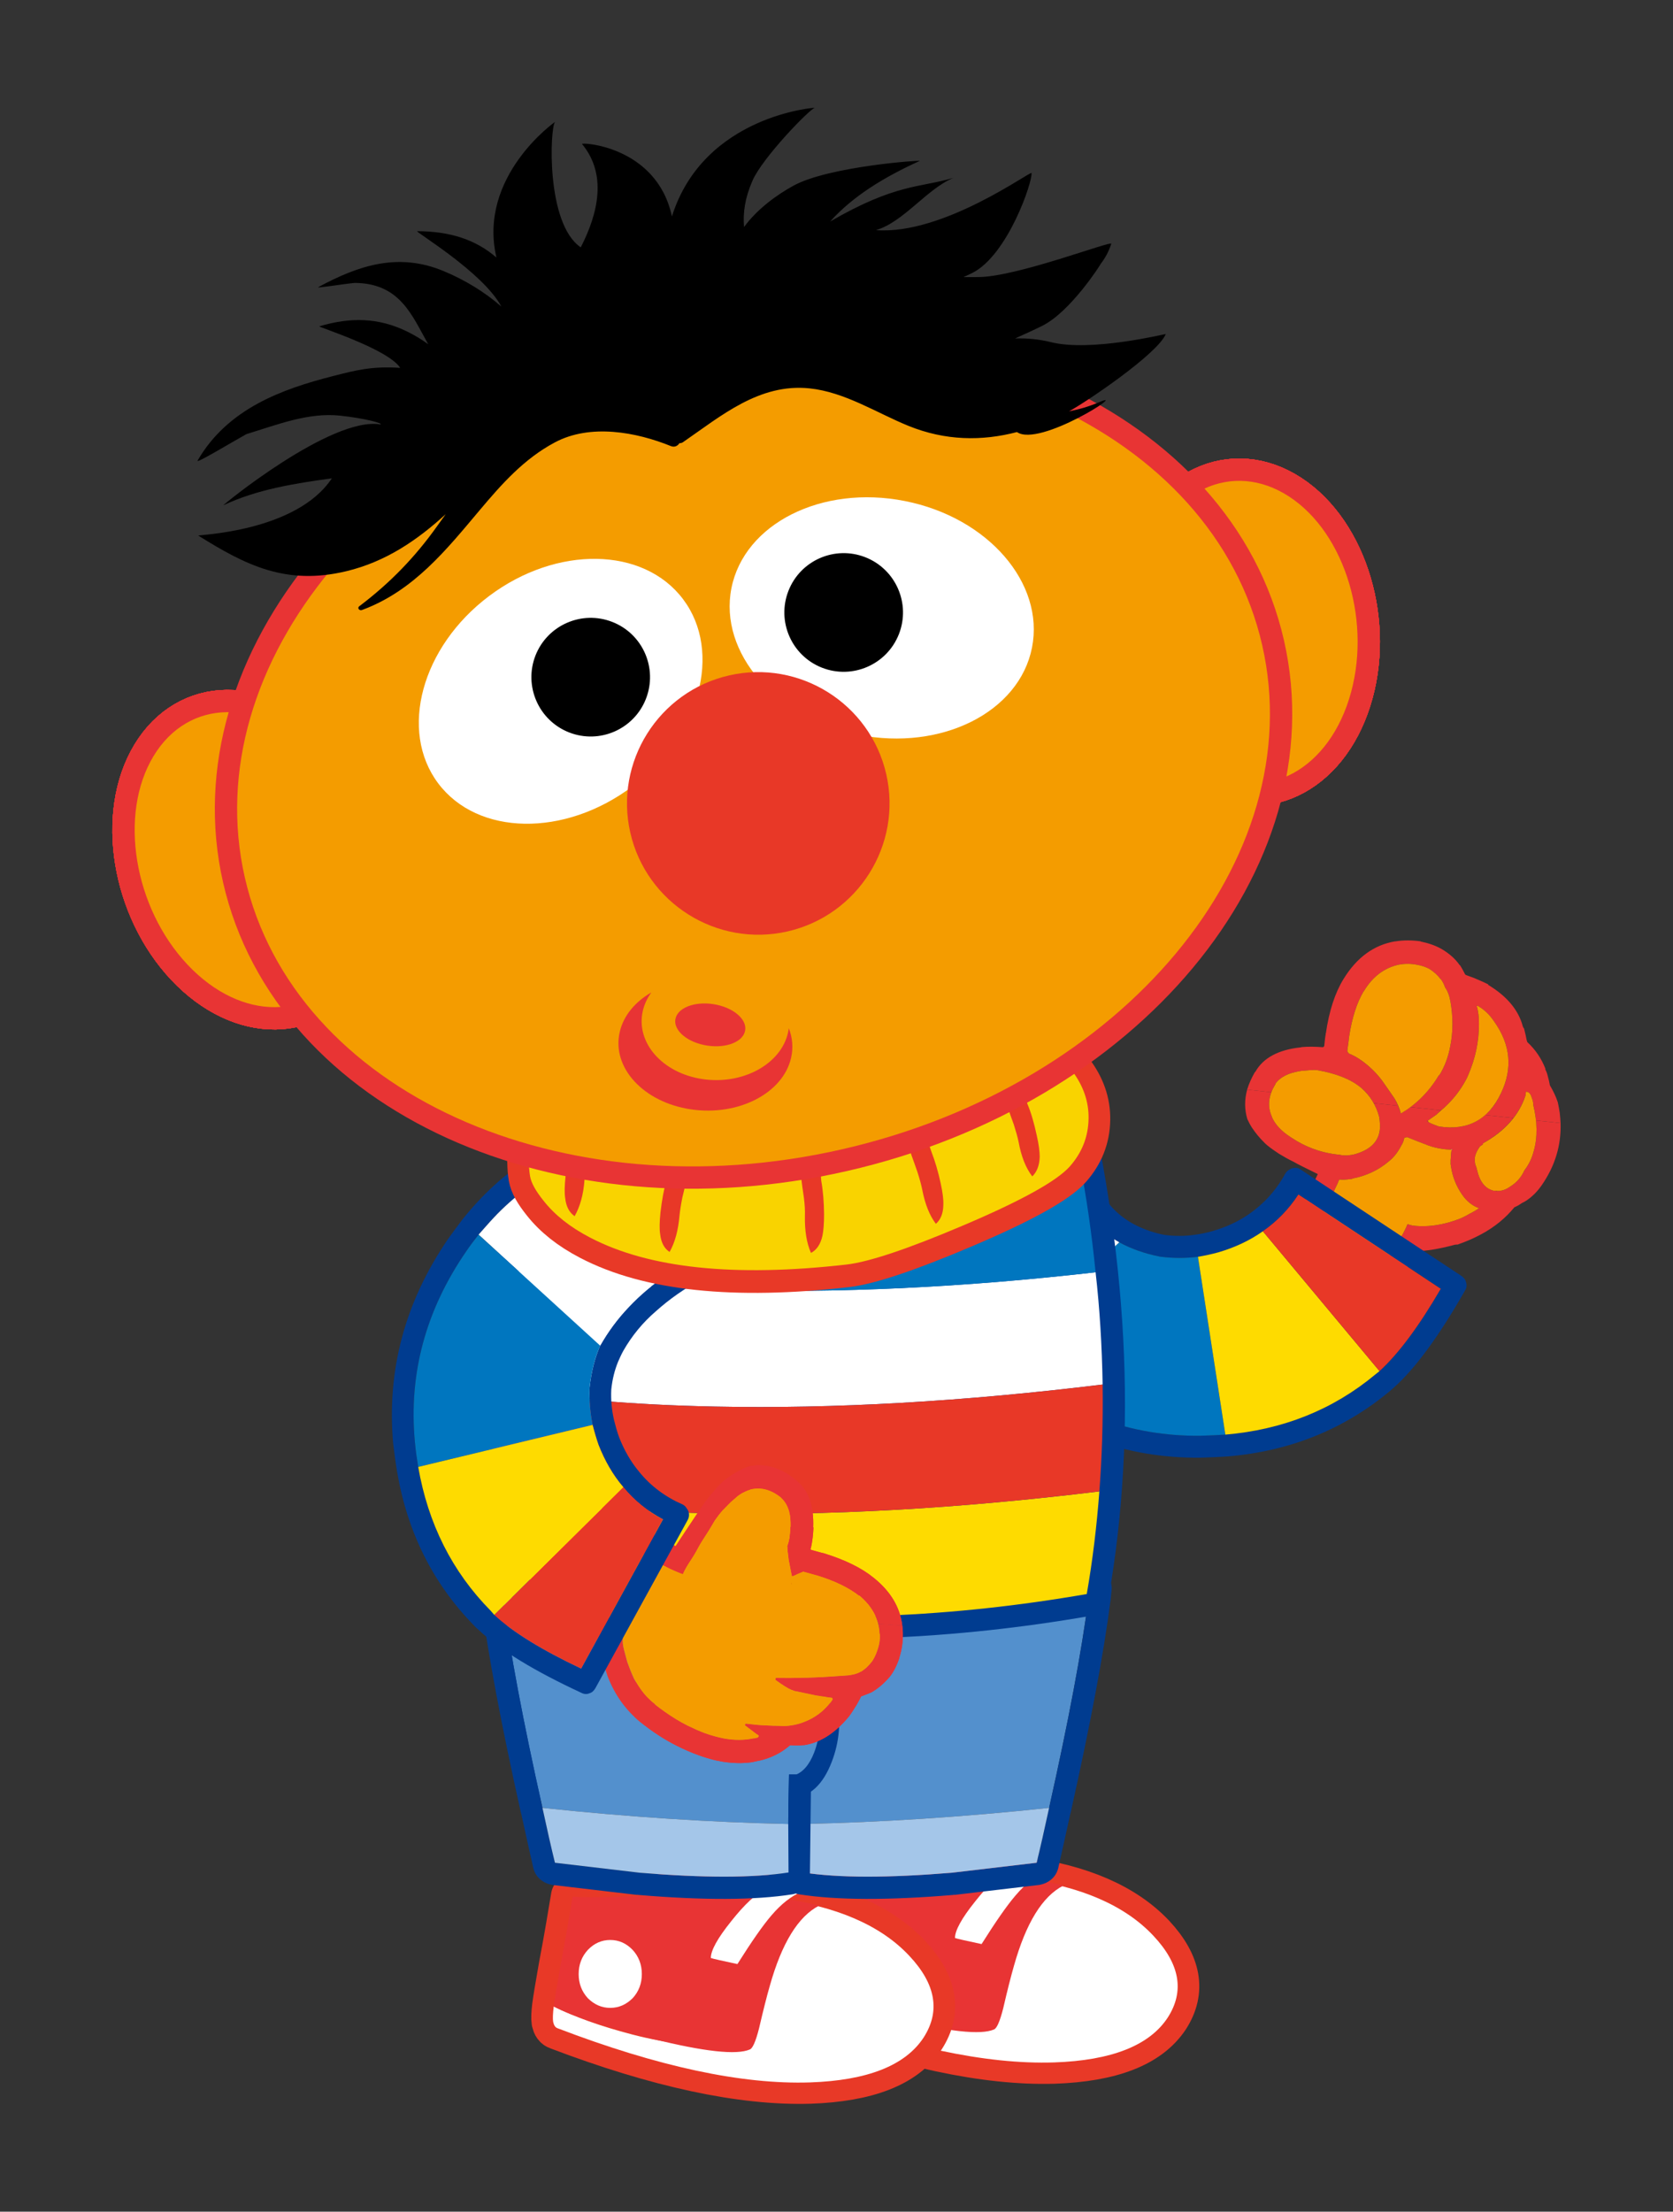 <?xml version="1.0" encoding="UTF-8" standalone="no"?>
<!-- Created with Inkscape (http://www.inkscape.org/) -->

<svg
   xmlns:dc="http://purl.org/dc/elements/1.1/"
   xmlns:cc="http://creativecommons.org/ns#"
   xmlns:rdf="http://www.w3.org/1999/02/22-rdf-syntax-ns#"
   xmlns:svg="http://www.w3.org/2000/svg"
   xmlns="http://www.w3.org/2000/svg"
   version="1.1"
   width="155.09"
   height="205"
   id="svg4991">
  <rect width="100%" height="100%" fill="#333333" stroke="none"/>
  <defs
     id="defs4993" />
  <g
     transform="translate(0,-847.362)"
     id="layer1">
    <g
       transform="translate(-75.356,782.524)"
       id="g15960">
      <path
         d="m 183.611,251.841 c -1.721,2.594 -5.239,3.955 -10.557,4.135 -6.318,0.18 -14.102,-1.49 -23.349,-5.008 -0.231,-0.079 -0.359,-0.257 -0.437,-0.591 -0.052,-0.309 -0.026,-0.798 0.052,-1.439 0.076,-0.59 0.282,-1.848 0.616,-3.724 0.487,-2.568 0.847,-4.726 1.131,-6.449 1.002,0.052 2.362,0.052 4.134,0 2.056,-0.076 3.366,-0.102 3.956,-0.102 4.008,-0.282 7.655,-0.232 10.969,0.206 l -0.077,0.051 c 5.522,0.745 9.582,2.518 12.227,5.317 2.465,2.646 2.902,5.164 1.335,7.604"
         id="path15962"
         style="fill:#e83827" />
      <path
         d="m 183.611,251.841 c 1.567,-2.44 1.13,-4.958 -1.335,-7.604 -2.645,-2.799 -6.705,-4.572 -12.227,-5.317 l 0.077,-0.051 c -3.314,-0.438 -6.961,-0.488 -10.969,-0.206 -0.59,0 -1.9,0.026 -3.956,0.102 -1.772,0.052 -3.132,0.052 -4.134,0 -0.284,1.723 -0.644,3.881 -1.131,6.449 -0.334,1.876 -0.54,3.134 -0.616,3.724 -0.078,0.641 -0.104,1.13 -0.052,1.439 0.078,0.334 0.206,0.512 0.437,0.591 9.247,3.518 17.031,5.188 23.349,5.008 5.318,-0.18 8.836,-1.541 10.557,-4.135 z"
         id="path15964"
         style="fill:none;stroke:#e83927;stroke-width:4.007;stroke-linecap:round;stroke-linejoin:round;stroke-miterlimit:10" />
      <path
         d="m 183.611,251.841 c -1.695,2.594 -5.214,3.981 -10.531,4.162 -6.32,0.204 -14.102,-1.465 -23.375,-5.01 -0.231,-0.077 -0.359,-0.256 -0.437,-0.592 -0.052,-0.307 -0.026,-0.795 0.052,-1.437 1.9,0.95 4.314,1.824 7.269,2.594 3.468,0.9 5.856,1.079 7.115,0.565 0.258,-0.102 0.488,-0.72 0.719,-1.848 0.489,-2.391 0.721,-3.649 0.746,-3.752 0.924,-3.801 2.542,-6.319 4.829,-7.578 5.523,0.72 9.633,2.493 12.278,5.317 2.465,2.621 2.902,5.139 1.335,7.579"
         id="path15966"
         style="fill:#ffffff" />
      <path
         d="m 168.354,250.993 c -0.308,1.207 -0.591,1.851 -0.848,1.953 -1.232,0.539 -4.238,0.204 -9.016,-0.977 -4.341,-1.08 -7.398,-2.081 -9.17,-3.005 0.076,-0.592 0.282,-1.849 0.616,-3.725 0.487,-2.568 0.847,-4.726 1.131,-6.447 1.002,0.051 2.362,0.051 4.134,0 2.056,-0.077 3.366,-0.103 3.956,-0.103 2.441,-0.18 4.829,-0.206 7.219,-0.103 2.929,0.129 5.446,0.488 7.552,1.028 -1.953,1.001 -3.468,3.493 -4.574,7.424 -0.281,0.976 -0.615,2.285 -1,3.955"
         id="path15968"
         style="fill:#e83434" />
      <path
         d="m 151.632,245.958 c 0,-0.873 0.282,-1.618 0.847,-2.235 0.591,-0.616 1.284,-0.923 2.081,-0.923 0.796,0 1.49,0.307 2.08,0.923 0.566,0.617 0.847,1.362 0.847,2.235 0,0.874 -0.281,1.619 -0.847,2.235 -0.59,0.591 -1.284,0.899 -2.08,0.899 -0.797,0 -1.49,-0.308 -2.081,-0.899 -0.565,-0.616 -0.847,-1.361 -0.847,-2.235"
         id="path15970"
         style="fill:#ffffff" />
      <path
         d="m 170.692,237.918 c 0.642,0.077 1.181,0.206 1.591,0.413 -0.949,0.409 -1.874,1.128 -2.773,2.182 -0.797,0.925 -1.849,2.439 -3.16,4.52 -1.438,-0.307 -2.26,-0.488 -2.466,-0.564 0,-0.694 0.616,-1.823 1.874,-3.391 1.26,-1.592 2.339,-2.595 3.29,-3.032 0.385,-0.179 0.924,-0.204 1.644,-0.128"
         id="path15972"
         style="fill:#ffffff" />
      <path
         d="m 160.979,253.694 c -1.722,2.595 -5.24,3.955 -10.557,4.136 -6.318,0.181 -14.103,-1.491 -23.35,-5.01 -0.232,-0.077 -0.359,-0.256 -0.437,-0.591 -0.051,-0.308 -0.025,-0.796 0.051,-1.438 0.078,-0.591 0.283,-1.85 0.616,-3.724 0.489,-2.568 0.849,-4.726 1.131,-6.448 1.002,0.052 2.364,0.052 4.135,0 2.056,-0.077 3.366,-0.102 3.957,-0.102 4.007,-0.284 7.654,-0.231 10.969,0.205 l -0.078,0.052 c 5.523,0.745 9.582,2.517 12.228,5.317 2.465,2.644 2.902,5.164 1.335,7.603"
         id="path15974"
         style="fill:#e83827" />
      <path
         d="m 160.979,253.694 c 1.567,-2.439 1.13,-4.959 -1.335,-7.603 -2.646,-2.8 -6.705,-4.572 -12.228,-5.317 l 0.078,-0.052 c -3.315,-0.436 -6.962,-0.489 -10.969,-0.205 -0.591,0 -1.901,0.025 -3.957,0.102 -1.771,0.052 -3.133,0.052 -4.135,0 -0.282,1.722 -0.642,3.88 -1.131,6.448 -0.333,1.874 -0.538,3.133 -0.616,3.724 -0.076,0.642 -0.102,1.13 -0.051,1.438 0.078,0.335 0.205,0.514 0.437,0.591 9.247,3.519 17.032,5.191 23.35,5.01 5.317,-0.181 8.835,-1.541 10.557,-4.136 z"
         id="path15976"
         style="fill:none;stroke:#e83927;stroke-width:4.007;stroke-linecap:round;stroke-linejoin:round;stroke-miterlimit:10" />
      <path
         d="m 160.979,253.694 c -1.696,2.595 -5.214,3.982 -10.531,4.162 -6.32,0.206 -14.104,-1.466 -23.376,-5.01 -0.232,-0.076 -0.359,-0.256 -0.437,-0.591 -0.051,-0.307 -0.025,-0.796 0.051,-1.437 1.901,0.951 4.316,1.823 7.27,2.594 3.468,0.898 5.857,1.078 7.116,0.565 0.257,-0.104 0.488,-0.72 0.719,-1.85 0.488,-2.389 0.718,-3.648 0.745,-3.75 0.924,-3.802 2.542,-6.32 4.828,-7.578 5.523,0.72 9.634,2.492 12.28,5.317 2.465,2.621 2.902,5.139 1.335,7.578"
         id="path15978"
         style="fill:#ffffff" />
      <path
         d="m 145.721,252.846 c -0.307,1.207 -0.591,1.849 -0.848,1.954 -1.233,0.538 -4.238,0.204 -9.016,-0.978 -4.341,-1.079 -7.397,-2.081 -9.171,-3.004 0.078,-0.591 0.283,-1.851 0.616,-3.725 0.489,-2.57 0.849,-4.726 1.131,-6.447 1.003,0.052 2.364,0.052 4.135,0 2.056,-0.077 3.366,-0.104 3.957,-0.104 2.44,-0.181 4.83,-0.204 7.217,-0.101 2.929,0.128 5.446,0.486 7.552,1.027 -1.951,1.002 -3.466,3.492 -4.572,7.422 -0.282,0.978 -0.615,2.287 -1.001,3.956"
         id="path15980"
         style="fill:#e83434" />
      <path
         d="m 128.999,247.812 c 0,-0.873 0.282,-1.618 0.847,-2.235 0.591,-0.617 1.285,-0.924 2.08,-0.924 0.797,0 1.491,0.307 2.081,0.924 0.565,0.617 0.848,1.362 0.848,2.235 0,0.874 -0.283,1.618 -0.848,2.234 -0.59,0.591 -1.284,0.901 -2.081,0.901 -0.795,0 -1.489,-0.31 -2.08,-0.901 -0.565,-0.616 -0.847,-1.36 -0.847,-2.234"
         id="path15982"
         style="fill:#ffffff" />
      <path
         d="m 148.057,239.772 c 0.643,0.076 1.182,0.204 1.594,0.411 -0.951,0.411 -1.875,1.13 -2.774,2.184 -0.797,0.924 -1.85,2.439 -3.161,4.52 -1.437,-0.309 -2.26,-0.488 -2.466,-0.565 0,-0.694 0.617,-1.823 1.877,-3.391 1.258,-1.593 2.336,-2.593 3.287,-3.031 0.386,-0.18 0.925,-0.205 1.643,-0.128"
         id="path15984"
         style="fill:#ffffff" />
      <path
         d="m 207.048,152.086 -0.001,0.026 0.05,0.005 c 0.73,0.155 1.375,0.378 1.908,0.691 0.702,0.411 1.267,0.908 1.668,1.492 l 0.025,0.002 0.023,0.028 c 0.154,0.248 0.305,0.522 0.453,0.82 l 0.022,0.028 c 0.026,0.003 0.026,0.003 0.049,0.031 0.224,0.076 0.494,0.182 0.792,0.291 0.566,0.24 1.009,0.442 1.278,0.573 l -0.006,0.051 c 1.717,1.032 2.791,2.304 3.199,3.789 l -0.003,0.026 c 0.023,0.028 0.02,0.053 0.042,0.082 0.021,0.053 0.041,0.107 0.089,0.137 0.052,0.237 0.146,0.556 0.227,1.003 0.014,0.104 0.058,0.185 0.075,0.266 0.727,0.668 1.307,1.501 1.69,2.495 l -0.03,0.022 c 0.11,0.193 0.19,0.407 0.241,0.644 0.075,0.265 0.148,0.555 0.194,0.843 0.305,0.522 0.558,1.038 0.732,1.571 0.068,0.342 0.137,0.658 0.181,0.972 0.04,0.339 0.059,0.65 0.078,0.96 l -2.291,-0.244 c -0.03,-0.441 -0.108,-0.912 -0.234,-1.415 -0.001,-0.231 -0.055,-0.469 -0.137,-0.657 -0.111,-0.399 -0.273,-0.57 -0.454,-0.564 0.002,-0.024 0.006,-0.05 -0.017,-0.079 -0.029,0.023 -0.029,0.023 -0.006,0.051 -0.024,-0.002 -0.024,-0.002 -0.054,0.021 -0.023,-0.029 -0.036,0.099 -0.063,0.353 -0.259,0.743 -0.614,1.427 -1.12,2.067 l -2.621,-0.279 c 0.594,-0.503 1.077,-1.171 1.477,-2.03 1.092,-2.276 0.89,-4.485 -0.632,-6.628 -0.421,-0.638 -0.934,-1.13 -1.566,-1.48 -0.025,-0.003 -0.025,-0.003 -0.05,-0.006 l -0.003,0.026 c 0.149,0.531 0.216,1.105 0.205,1.695 0.007,1.621 -0.342,3.205 -0.99,4.706 -0.07,0.172 -0.138,0.32 -0.233,0.49 -0.514,0.948 -1.167,1.779 -1.939,2.495 -0.112,0.09 -0.226,0.182 -0.365,0.295 l -2.825,-0.3 c 1.034,-0.766 1.883,-1.731 2.599,-2.888 0.027,-0.023 0.056,-0.046 0.057,-0.072 l 0.027,0.003 c 0.496,-0.796 0.823,-1.688 1.006,-2.672 0.273,-1.36 0.264,-2.725 0.026,-4.114 -0.096,-0.551 -0.254,-1.005 -0.501,-1.34 -0.098,-0.294 -0.226,-0.539 -0.382,-0.761 l -0.025,-0.003 c 0.002,-0.025 0.002,-0.025 -0.023,-0.028 -0.247,-0.336 -0.599,-0.656 -1.032,-0.934 -0.318,-0.162 -0.689,-0.305 -1.144,-0.379 -0.555,-0.11 -1.094,-0.116 -1.619,-0.018 l -0.026,-0.003 c -1.368,0.291 -2.458,1.102 -3.272,2.456 l -0.028,0.023 c -0.625,1.04 -1.085,2.457 -1.355,4.257 l -0.004,0.049 c -0.014,0.128 -0.055,0.509 -0.149,1.143 l -0.004,0.051 c -0.004,0.025 -0.006,0.051 0.017,0.08 -0.003,0.024 0.02,0.053 0.043,0.081 0.023,0.028 0.067,0.084 0.09,0.112 0.371,0.143 0.784,0.367 1.238,0.699 0.74,0.541 1.345,1.146 1.862,1.844 0.557,0.807 0.939,1.336 1.137,1.64 0.109,0.191 0.215,0.409 0.318,0.651 l -2.265,-0.24 c -0.279,-0.52 -0.665,-0.999 -1.114,-1.381 -0.919,-0.793 -2.275,-1.349 -4.068,-1.668 -0.076,-0.009 -0.178,-0.021 -0.254,-0.028 -0.362,0.013 -0.699,0.029 -1.036,0.07 -0.029,0.023 -0.054,0.019 -0.077,-0.008 -0.523,0.073 -0.972,0.18 -1.347,0.32 -0.538,0.225 -0.956,0.515 -1.23,0.923 l 0.019,0.054 -0.024,-0.003 c -0.155,0.241 -0.258,0.488 -0.359,0.708 l -2.24,-0.238 c 0.159,-0.524 0.397,-1.064 0.715,-1.623 0.027,-0.022 0.053,-0.02 0.056,-0.045 0.728,-1.286 2.145,-2.036 4.203,-2.254 0.024,0.002 0.024,0.002 0.053,-0.021 0.624,-0.061 1.291,-0.042 1.981,0.006 l 0.025,0.003 c 0.025,0.003 0.025,0.003 0.028,-0.023 l 0.028,-0.023 c 0.029,-0.022 0.029,-0.022 0.057,-0.045 0.067,-0.635 0.104,-0.992 0.145,-1.116 l -0.021,-0.054 0.029,-0.023 c 0.302,-2.104 0.867,-3.793 1.644,-5.048 1.216,-1.98 2.806,-3.149 4.771,-3.48 l 0.026,0.003 c 0.759,-0.125 1.556,-0.117 2.341,-0.008"
         id="path15986"
         style="fill:#e83434" />
      <path
         d="m 208.931,167.751 c -0.085,0.07 -0.147,0.164 -0.232,0.234 -0.056,0.045 -0.112,0.089 -0.171,0.161 -0.278,0.202 -0.555,0.378 -0.834,0.581 -0.025,-0.004 -0.025,-0.004 -0.054,0.019 0.072,0.06 0.12,0.09 0.168,0.12 0.317,0.163 0.639,0.275 0.937,0.384 1.747,0.262 3.173,-0.074 4.282,-1.062 l 2.621,0.279 c -0.689,0.905 -1.646,1.677 -2.824,2.349 0.021,0.029 0.016,0.081 -0.011,0.104 -0.167,0.11 -0.276,0.174 -0.311,0.248 -0.305,0.456 -0.451,0.853 -0.434,1.19 0.011,0.13 0.021,0.284 0.055,0.443 0.066,0.111 0.123,0.296 0.175,0.533 0.21,0.922 0.635,1.534 1.25,1.779 0.148,0.068 0.299,0.11 0.478,0.103 0.023,0.029 0.048,0.032 0.071,0.059 0.03,-0.023 0.03,-0.023 0.007,-0.049 0.435,0.02 0.861,-0.115 1.253,-0.408 0.576,-0.351 1.016,-0.845 1.318,-1.507 0.388,-0.499 0.682,-1.085 0.856,-1.761 0.248,-0.874 0.326,-1.843 0.202,-2.86 l 2.291,0.244 c 0.066,2.04 -0.5,3.962 -1.746,5.758 -0.427,0.622 -0.945,1.134 -1.55,1.507 -0.111,0.065 -0.218,0.106 -0.327,0.172 -0.224,0.156 -0.442,0.286 -0.657,0.367 -0.83,1.018 -1.843,1.837 -3.072,2.502 -0.683,0.366 -1.384,0.676 -2.132,0.932 l -0.003,0.025 c -0.077,-0.008 -0.128,-0.014 -0.18,0.007 -0.078,-0.009 -0.13,0.012 -0.209,0.029 -1.456,0.384 -2.609,0.571 -3.456,0.558 l -0.191,0.34 c -0.23,0.463 -0.488,0.951 -0.768,1.41 l -0.054,0.019 c -0.752,0.049 -1.525,0.07 -2.321,0.061 0.375,-0.627 0.751,-1.256 1.101,-1.889 0.312,-0.507 0.62,-0.988 0.932,-1.495 0.162,-0.317 0.321,-0.608 0.431,-0.907 l 0.028,-0.023 c 0.224,0.075 0.374,0.119 0.475,0.128 0.126,0.014 0.228,0.024 0.331,0.037 0.969,0.077 2.037,-0.041 3.18,-0.382 0.185,-0.058 0.372,-0.115 0.533,-0.176 0.426,-0.134 0.834,-0.348 1.246,-0.588 l 0.025,0.004 0.028,-0.024 c 0.274,-0.149 0.547,-0.301 0.798,-0.479 -0.62,-0.221 -1.141,-0.638 -1.565,-1.249 -0.558,-0.806 -0.901,-1.692 -1.035,-2.606 -0.022,-0.028 -0.017,-0.079 -0.015,-0.104 -0.016,-0.079 -0.034,-0.159 -0.02,-0.286 -0.012,-0.131 0.004,-0.283 0.02,-0.436 0.005,-0.282 0.032,-0.536 0.079,-0.737 0.027,-0.023 0.027,-0.023 0.031,-0.047 -0.029,0.021 -0.079,0.016 -0.107,0.039 -0.693,-0.022 -1.374,-0.145 -2.045,-0.373 -0.643,-0.249 -1.31,-0.499 -1.976,-0.776 -0.025,-0.002 -0.025,-0.002 -0.051,-0.006 -0.079,0.018 -0.158,0.036 -0.237,0.052 -0.051,0.227 -0.127,0.474 -0.282,0.717 -0.291,0.559 -0.654,1.062 -1.132,1.448 -0.991,0.846 -2.127,1.369 -3.415,1.618 l -0.002,0.024 c -0.313,0.044 -0.627,0.088 -0.96,0.079 -0.102,-0.012 -0.179,-0.018 -0.259,-0.002 -0.038,0.124 -0.1,0.222 -0.139,0.346 -0.802,1.74 -1.646,3.375 -2.558,4.925 -0.392,-0.427 -0.729,-0.875 -1.011,-1.369 -0.089,-0.137 -0.199,-0.304 -0.313,-0.445 0.725,-1.261 1.407,-2.578 2.044,-3.976 -1.123,-0.557 -1.883,-0.922 -2.245,-1.14 -0.49,-0.233 -0.926,-0.485 -1.338,-0.736 -0.6,-0.397 -1.079,-0.73 -1.38,-1.047 -0.442,-0.432 -0.83,-0.911 -1.161,-1.41 -0.112,-0.166 -0.241,-0.412 -0.408,-0.764 -0.267,-0.878 -0.271,-1.804 -0.018,-2.729 l 2.239,0.238 c -0.288,0.767 -0.264,1.515 0.044,2.243 l -0.003,0.026 c 0.308,0.729 0.91,1.358 1.778,1.913 1.369,0.919 2.879,1.464 4.51,1.614 0.176,0.045 0.381,0.066 0.611,0.065 0.337,-0.017 0.65,-0.06 0.943,-0.157 1.623,-0.496 2.347,-1.499 2.171,-2.984 -0.005,-0.182 -0.045,-0.315 -0.055,-0.445 -0.134,-0.451 -0.293,-0.88 -0.509,-1.262 l 2.265,0.24 c 0.102,0.243 0.179,0.484 0.256,0.723 0.305,-0.199 0.609,-0.399 0.888,-0.6 l 2.825,0.3 z"
         id="path15988"
         style="fill:#e83434" />
      <path
         d="m 201.797,156.698 c 0.814,-1.354 1.904,-2.165 3.272,-2.456 l 0.026,0.003 c 0.525,-0.098 1.064,-0.092 1.619,0.018 0.455,0.074 0.826,0.217 1.144,0.379 0.433,0.278 0.785,0.598 1.032,0.934 0.025,0.003 0.025,0.003 0.023,0.028 l 0.025,0.003 c 0.156,0.222 0.284,0.467 0.382,0.761 0.248,0.335 0.405,0.789 0.501,1.34 0.238,1.389 0.247,2.754 -0.026,4.114 -0.183,0.984 -0.51,1.876 -1.006,2.672 l -0.027,-0.003 c -0.001,0.026 -0.03,0.049 -0.057,0.072 -0.907,1.497 -2.086,2.658 -3.487,3.488 -0.126,-0.503 -0.334,-0.963 -0.574,-1.374 -0.198,-0.304 -0.579,-0.834 -1.137,-1.64 -0.517,-0.698 -1.122,-1.303 -1.862,-1.846 -0.453,-0.33 -0.867,-0.554 -1.238,-0.697 -0.023,-0.028 -0.067,-0.084 -0.09,-0.112 -0.023,-0.028 -0.045,-0.057 -0.043,-0.081 -0.023,-0.029 -0.021,-0.055 -0.017,-0.08 l 0.004,-0.051 c 0.094,-0.634 0.135,-1.015 0.149,-1.143 l 0.004,-0.049 c 0.27,-1.8 0.73,-3.217 1.355,-4.257 l 0.028,-0.023 z"
         id="path15990"
         style="fill:#f49c00" />
      <path
         d="m 197.261,164.011 c 0.076,0.007 0.178,0.019 0.254,0.028 1.793,0.319 3.149,0.875 4.068,1.668 0.777,0.676 1.326,1.556 1.623,2.643 0.01,0.13 0.048,0.263 0.055,0.444 0.176,1.486 -0.548,2.489 -2.171,2.985 -0.293,0.096 -0.606,0.14 -0.943,0.157 -0.23,0.001 -0.435,-0.02 -0.611,-0.065 -1.631,-0.15 -3.141,-0.695 -4.51,-1.614 -0.868,-0.555 -1.47,-1.184 -1.778,-1.913 l 0.003,-0.026 c -0.414,-0.945 -0.308,-1.937 0.315,-2.951 l 0.024,0.003 -0.019,-0.054 c 0.274,-0.408 0.692,-0.698 1.23,-0.923 0.375,-0.14 0.824,-0.247 1.347,-0.32 0.023,0.027 0.048,0.031 0.077,0.008 0.337,-0.042 0.674,-0.057 1.036,-0.07 z"
         id="path15992"
         style="fill:#f49c00" />
      <path
         d="m 212.253,158.07 0.053,-0.02 c 0.632,0.35 1.145,0.842 1.566,1.479 1.522,2.144 1.724,4.353 0.632,6.629 -1.164,2.475 -3.101,3.503 -5.759,3.092 -0.298,-0.109 -0.62,-0.221 -0.937,-0.384 l -0.114,-0.139 c 0.279,-0.203 0.556,-0.379 0.834,-0.581 0.059,-0.072 0.115,-0.116 0.171,-0.161 0.201,-0.186 0.401,-0.37 0.597,-0.529 0.772,-0.716 1.427,-1.547 1.939,-2.495 0.095,-0.17 0.163,-0.318 0.233,-0.49 0.648,-1.501 0.997,-3.085 0.99,-4.706 0.011,-0.59 -0.056,-1.164 -0.205,-1.695"
         id="path15994"
         style="fill:#f49c00" />
      <path
         d="m 212.306,158.05 -0.053,0.02 0.003,-0.026 c 0.025,0.003 0.025,0.003 0.05,0.006"
         id="path15996"
         style="fill:#e83827" />
      <path
         d="m 207.694,168.727 0.114,0.139 c -0.048,-0.03 -0.096,-0.06 -0.168,-0.12 0.029,-0.023 0.029,-0.023 0.054,-0.019"
         id="path15998"
         style="fill:#e83827" />
      <path
         d="m 212.123,172.801 c -0.034,-0.159 -0.044,-0.313 -0.055,-0.443 -0.017,-0.338 0.129,-0.734 0.434,-1.189 0.035,-0.075 0.144,-0.139 0.311,-0.249 0.027,-0.023 0.032,-0.075 0.011,-0.104 2.024,-1.122 3.34,-2.602 3.944,-4.416 0.027,-0.254 0.04,-0.382 0.063,-0.353 0.03,-0.023 0.03,-0.023 0.054,-0.021 -0.023,-0.028 -0.023,-0.028 0.006,-0.051 0.023,0.029 0.019,0.055 0.017,0.079 0.181,-0.006 0.343,0.165 0.454,0.564 0.082,0.188 0.136,0.426 0.137,0.657 0.374,1.559 0.4,3.002 0.032,4.275 -0.175,0.676 -0.468,1.262 -0.856,1.761 -0.302,0.662 -0.742,1.156 -1.318,1.507 -0.392,0.293 -0.818,0.428 -1.253,0.408 l -0.078,-0.01 c -0.179,0.007 -0.33,-0.035 -0.478,-0.103 -0.615,-0.245 -1.04,-0.857 -1.25,-1.779 -0.052,-0.237 -0.109,-0.422 -0.175,-0.533"
         id="path16000"
         style="fill:#f49c00" />
      <path
         d="m 214.097,175.275 c -0.023,-0.027 -0.048,-0.03 -0.071,-0.059 l 0.078,0.01 c 0.023,0.026 0.023,0.026 -0.007,0.049"
         id="path16002"
         style="fill:#e83827" />
      <path
         d="m 205.782,170.246 c 0.026,0.004 0.026,0.004 0.051,0.006 0.666,0.277 1.333,0.527 1.976,0.776 0.671,0.228 1.352,0.351 2.045,0.373 l 0.076,0.008 c -0.047,0.201 -0.074,0.455 -0.079,0.737 -0.016,0.153 -0.032,0.305 -0.02,0.436 -0.014,0.127 0.004,0.207 0.02,0.286 -0.002,0.025 -0.007,0.076 0.015,0.104 0.134,0.915 0.477,1.8 1.035,2.606 0.424,0.611 0.945,1.028 1.565,1.249 -0.251,0.178 -0.524,0.33 -0.798,0.479 l -0.053,0.02 c -0.412,0.24 -0.82,0.454 -1.246,0.588 -0.161,0.061 -0.348,0.118 -0.533,0.176 -1.143,0.341 -2.211,0.459 -3.18,0.382 -0.103,-0.013 -0.205,-0.023 -0.331,-0.037 -0.101,-0.009 -0.251,-0.053 -0.475,-0.128 l -0.028,0.023 c -0.11,0.299 -0.269,0.59 -0.431,0.907 -0.312,0.507 -0.62,0.988 -0.932,1.495 -0.35,0.633 -0.726,1.262 -1.101,1.889 -0.027,-0.002 -0.053,-0.005 -0.078,-0.007 -1.735,-0.365 -3.391,-1.006 -4.999,-1.871 -0.549,-0.394 -1.045,-0.806 -1.483,-1.29 0.912,-1.55 1.756,-3.185 2.558,-4.925 0.04,-0.124 0.101,-0.222 0.139,-0.346 0.08,-0.016 0.157,-0.01 0.259,0.002 0.333,0.009 0.647,-0.035 0.96,-0.079 l 0.002,-0.024 c 1.288,-0.249 2.424,-0.772 3.415,-1.618 0.478,-0.386 0.841,-0.889 1.132,-1.448 0.155,-0.241 0.233,-0.49 0.282,-0.717 0.079,-0.016 0.158,-0.034 0.237,-0.052"
         id="path16004"
         style="fill:#f49c00" />
      <path
         d="m 209.961,171.362 c -0.004,0.024 -0.004,0.024 -0.031,0.047 l -0.076,-0.008 c 0.028,-0.023 0.078,-0.018 0.107,-0.039"
         id="path16006"
         style="fill:#ffffff" />
      <polygon
         points="211.668,177.306 211.64,177.33 211.615,177.326 "
         id="polygon16008"
         style="fill:#e83827" />
      <polygon
         points="216.531,159.94 216.505,159.939 216.508,159.913 "
         id="polygon16010"
         style="fill:#9e0c28" />
      <path
         d="m 195.444,173.082 c 0.181,-0.007 0.354,0.063 0.521,0.183 l 14.879,9.846 c 0.215,0.151 0.374,0.35 0.424,0.611 0.076,0.239 0.051,0.495 -0.103,0.736 -2.407,4.22 -4.606,7.227 -6.624,9.02 -0.14,0.116 -0.256,0.23 -0.397,0.345 -4.206,3.488 -9.155,5.507 -14.895,6.003 -0.856,0.063 -1.761,0.096 -2.664,0.128 -6.824,0.044 -12.994,-2.183 -18.512,-6.657 -0.589,-0.5 -1.156,-0.998 -1.694,-1.493 -4.299,-4.086 -6.867,-8.966 -7.725,-14.668 -0.053,-0.236 -0.076,-0.497 -0.101,-0.756 -0.045,-0.288 0.033,-0.538 0.209,-0.749 0.177,-0.213 0.398,-0.345 0.685,-0.39 0.289,-0.048 0.538,0.031 0.749,0.209 0.213,0.175 0.345,0.395 0.391,0.683 0.02,0.054 0.015,0.105 0.007,0.182 0.725,5.506 3.159,10.191 7.296,14.106 0.468,0.436 0.965,0.849 1.483,1.291 5.14,4.175 10.862,6.253 17.196,6.207 0.801,-0.018 1.603,-0.06 2.38,-0.106 5.35,-0.46 9.973,-2.309 13.897,-5.572 0.14,-0.111 0.253,-0.203 0.393,-0.316 1.741,-1.59 3.631,-4.117 5.677,-7.629 l -13.194,-8.74 c -0.894,1.371 -1.989,2.489 -3.296,3.406 -1.198,0.849 -2.58,1.5 -4.121,1.953 -0.609,0.167 -1.24,0.305 -1.896,0.416 -1.121,0.137 -2.281,0.141 -3.423,-0.004 -0.025,-0.004 -0.05,-0.005 -0.076,-0.009 -1.435,-0.283 -2.701,-0.727 -3.796,-1.332 -3.081,-1.744 -4.776,-4.91 -5.091,-9.446 -0.015,-0.104 -0.004,-0.207 -0.018,-0.31 0.004,-0.282 0.083,-0.531 0.259,-0.745 0.203,-0.21 0.448,-0.337 0.731,-0.332 0.286,-0.022 0.509,0.053 0.719,0.255 0.118,0.09 0.188,0.174 0.251,0.31 0.064,0.111 0.076,0.239 0.086,0.396 0.227,4.142 1.807,6.933 4.718,8.35 0.759,0.364 1.603,0.66 2.537,0.838 0.938,0.125 1.89,0.123 2.805,-0.011 0.548,-0.07 1.102,-0.191 1.632,-0.34 1.247,-0.356 2.383,-0.878 3.383,-1.57 1.39,-0.958 2.525,-2.2 3.388,-3.781 0.097,-0.17 0.237,-0.283 0.401,-0.369 0.165,-0.111 0.349,-0.144 0.529,-0.149"
         id="path16012"
         style="fill:#003c90" />
      <path
         d="m 169.373,191.712 c -0.518,-0.442 -1.015,-0.855 -1.483,-1.291 l 11.224,-10.435 c 1.095,0.605 2.361,1.049 3.796,1.332 0.026,0.004 0.051,0.005 0.076,0.009 1.142,0.145 2.302,0.141 3.423,0.004 l 2.54,16.482 c -0.777,0.046 -1.579,0.088 -2.38,0.106 -6.334,0.046 -12.056,-2.032 -17.196,-6.207"
         id="path16014"
         style="fill:#0076bf" />
      <path
         d="m 167.89,190.421 c -4.137,-3.915 -6.571,-8.6 -7.296,-14.106 l 13.429,-5.775 c 0.315,4.536 2.01,7.702 5.091,9.446 l -11.224,10.435 z"
         id="path16016"
         style="fill:#ffffff" />
      <path
         d="m 186.409,181.331 c 0.656,-0.111 1.287,-0.249 1.896,-0.416 1.541,-0.453 2.923,-1.104 4.121,-1.953 l 10.813,12.963 c -0.14,0.113 -0.253,0.205 -0.393,0.316 -3.924,3.263 -8.547,5.112 -13.897,5.572 l -2.54,-16.482 z"
         id="path16018"
         style="fill:#fedb00" />
      <path
         d="m 203.239,191.925 -10.813,-12.963 c 1.307,-0.917 2.402,-2.035 3.296,-3.406 l 13.194,8.74 c -2.046,3.512 -3.936,6.039 -5.677,7.629"
         id="path16020"
         style="fill:#e83827" />
      <path
         d="m 175.444,211.311 c -0.193,-0.411 -0.468,-0.692 -0.83,-0.873 -0.36,-0.179 -0.722,-0.231 -1.084,-0.104 -2.637,0.822 -5.593,1.515 -8.868,2.055 -5.04,0.849 -10.292,1.259 -15.735,1.284 h -0.043 -0.043 -0.041 c -5.467,-0.025 -10.698,-0.435 -15.738,-1.284 -3.274,-0.54 -6.231,-1.233 -8.868,-2.055 -0.36,-0.128 -0.721,-0.076 -1.083,0.104 -0.363,0.181 -0.617,0.462 -0.808,0.873 -0.192,0.386 -0.277,0.824 -0.213,1.285 l 0.064,0.77 c 0.49,4.649 1.403,10.61 2.722,17.88 0.022,0.128 0.042,0.257 0.063,0.385 h 22.606 v 0.025 c 0.361,-0.025 0.764,-0.025 1.255,-0.025 h 0.041 0.043 0.043 c 0.445,0 0.851,0 1.19,0.025 0.064,-0.051 0.107,-0.103 0.171,-0.153 l 22.456,0.306 c 0.02,-0.178 0.064,-0.384 0.106,-0.565 1.339,-7.372 2.232,-13.332 2.721,-17.878 l 0.086,-0.77 c 0.042,-0.461 -0.022,-0.899 -0.213,-1.285"
         id="path16022"
         style="fill:#003c90" />
      <path
         d="m 148.028,215.482 c -0.078,-0.026 -0.13,-0.026 -0.207,0 v -1.877 l 0.077,-0.178 v 0.178 c 0.026,0.489 0.052,0.951 0.079,1.441 0.024,0.129 0.024,0.282 0.051,0.436"
         id="path16024"
         style="fill:#003c90" />
      <path
         d="m 147.821,215.482 c 0.077,-0.026 0.129,-0.026 0.207,0 -0.027,-0.154 -0.027,-0.307 -0.051,-0.436 -0.027,-0.49 -0.053,-0.952 -0.079,-1.441 v -0.178 c 0.745,-0.565 1.491,-1.104 2.236,-1.618 8.169,-5.419 16.747,-6.089 25.763,-2.004 0.335,0.129 0.566,0.206 0.644,0.232 0.025,-0.026 0.025,-0.026 0.049,0 l -0.486,2.106 c 0.076,-0.026 0.178,-0.051 0.257,-0.077 l -0.079,0.77 c -0.642,5.009 -1.874,11.533 -3.672,19.573 -7.989,0.849 -15.593,1.337 -22.786,1.492 0,-1.825 -0.102,-6.782 -0.307,-14.875 -1.001,-0.332 -1.644,-0.101 -1.926,0.669 l 0.23,-4.213 z"
         id="path16026"
         style="fill:#5390cd" />
      <path
         d="m 147.591,219.695 c 0.282,-0.77 0.925,-1.001 1.926,-0.667 0.205,8.091 0.307,13.048 0.307,14.873 l -0.024,4.496 c 3.288,0.512 7.886,0.512 13.793,0.024 l 7.861,-0.926 c 0.333,-1.359 0.719,-3.055 1.156,-5.086 1.798,-8.04 3.03,-14.564 3.672,-19.573 l 0.079,-0.77 c -0.079,0.026 -0.181,0.051 -0.257,0.077 l 0.486,-2.106 c 0.027,-0.026 0.027,-0.026 0.027,0 0.181,0.025 0.36,0.077 0.539,0.154 0.437,0.181 0.745,0.463 0.976,0.874 0.232,0.384 0.334,0.821 0.257,1.283 l -0.076,0.771 c -0.642,5.009 -1.876,11.534 -3.674,19.6 -0.026,0.103 -0.051,0.206 -0.077,0.308 -0.437,1.978 -0.796,3.622 -1.104,4.956 -0.102,0.414 -0.309,0.772 -0.643,1.054 -0.333,0.283 -0.694,0.437 -1.131,0.515 l -7.86,0.925 c -0.026,-0.027 -0.05,-0.027 -0.077,0 -6.112,0.513 -10.865,0.487 -14.282,-0.051 -0.488,-0.079 -0.898,-0.309 -1.232,-0.695 -0.18,-0.231 -0.335,-0.488 -0.412,-0.771 l -0.23,-19.265 z"
         id="path16028"
         style="fill:#003c90" />
      <path
         d="m 171.454,237.495 -7.861,0.926 c -5.907,0.488 -10.505,0.488 -13.793,-0.024 l 0.024,-4.496 c 7.193,-0.155 14.797,-0.643 22.786,-1.492 -0.437,2.031 -0.823,3.727 -1.156,5.086"
         id="path16030"
         style="fill:#a4c6e9" />
      <path
         d="m 150.227,215.482 c 0.075,-0.026 0.128,-0.026 0.205,0 v -1.877 l -0.077,-0.178 v 0.178 c -0.026,0.489 -0.053,0.951 -0.077,1.441 -0.025,0.129 -0.025,0.282 -0.051,0.436"
         id="path16032"
         style="fill:#003c90" />
      <path
         d="m 150.432,215.482 c -0.077,-0.026 -0.13,-0.026 -0.205,0 0.026,-0.154 0.026,-0.307 0.051,-0.436 0.024,-0.49 0.051,-0.952 0.077,-1.441 v -0.178 c -0.746,-0.565 -1.49,-1.104 -2.235,-1.618 -8.169,-5.419 -16.748,-6.089 -25.764,-2.004 -0.334,0.129 -0.566,0.206 -0.642,0.232 -0.025,-0.026 -0.025,-0.026 -0.051,0 l 0.488,2.106 c -0.079,-0.026 -0.18,-0.051 -0.257,-0.077 l 0.077,0.77 c 0.641,5.009 1.874,11.533 3.672,19.573 7.989,0.849 15.593,1.337 22.785,1.492 0,-1.825 0.103,-6.782 0.308,-14.875 1.002,-0.332 1.645,-0.101 1.927,0.669 l -0.231,-4.213 z"
         id="path16034"
         style="fill:#5390cd" />
      <path
         d="m 150.663,219.695 c -0.282,-0.77 -0.925,-1.001 -1.927,-0.667 -0.205,8.091 -0.308,13.048 -0.308,14.873 l 0.026,4.496 c -3.288,0.512 -7.885,0.512 -13.794,0.024 l -7.86,-0.926 c -0.334,-1.359 -0.72,-3.055 -1.157,-5.086 -1.798,-8.04 -3.031,-14.564 -3.672,-19.573 l -0.077,-0.77 c 0.077,0.026 0.178,0.051 0.257,0.077 l -0.488,-2.106 c -0.026,-0.026 -0.026,-0.026 -0.026,0 -0.18,0.025 -0.36,0.077 -0.54,0.154 -0.437,0.181 -0.745,0.463 -0.976,0.874 -0.231,0.384 -0.333,0.821 -0.257,1.283 l 0.078,0.771 c 0.642,5.009 1.874,11.534 3.672,19.6 0.026,0.103 0.052,0.206 0.078,0.308 0.437,1.978 0.795,3.622 1.104,4.956 0.103,0.414 0.309,0.772 0.643,1.054 0.334,0.283 0.693,0.437 1.13,0.515 l 7.859,0.925 c 0.027,-0.027 0.052,-0.027 0.078,0 6.114,0.513 10.865,0.487 14.282,-0.051 0.488,-0.079 0.9,-0.309 1.233,-0.695 0.18,-0.231 0.334,-0.488 0.411,-0.771 l 0.231,-19.265 z"
         id="path16036"
         style="fill:#003c90" />
      <path
         d="m 126.8,237.495 7.86,0.926 c 5.909,0.488 10.506,0.488 13.794,-0.024 l -0.026,-4.496 c -7.192,-0.155 -14.796,-0.643 -22.785,-1.492 0.437,2.031 0.823,3.727 1.157,5.086"
         id="path16038"
         style="fill:#a4c6e9" />
      <path
         d="m 172.928,229.299 c 0.135,-0.694 0.27,-1.387 0.406,-2.08 1.059,-5.781 1.78,-10.559 2.209,-14.358 l 0.089,-0.772 c -2.862,0.848 -6.064,1.541 -9.604,2.106 -5.434,0.849 -11.094,1.284 -16.978,1.31 h -0.044 c -5.887,-0.026 -11.546,-0.461 -16.978,-1.31 -3.54,-0.565 -6.742,-1.258 -9.606,-2.106 l 0.068,0.772 c 0.428,3.877 1.172,8.656 2.232,14.358 0.112,0.693 0.247,1.386 0.384,2.08 h 47.822 z"
         id="path16040"
         style="fill:#5390cd" />
      <path
         d="m 151.343,222.082 c -0.137,0.232 -0.181,0.489 -0.137,0.772 0.294,1.54 0.158,3.032 -0.383,4.442 -0.451,1.158 -1.082,1.876 -1.893,2.108 -0.068,0.718 -0.158,1.413 -0.272,2.08 v 0.025 h 0.046 c 1.691,-0.077 2.932,-1.206 3.766,-3.39 0.698,-1.824 0.856,-3.725 0.496,-5.677 -0.045,-0.283 -0.181,-0.489 -0.384,-0.642 -0.202,-0.155 -0.429,-0.205 -0.676,-0.155 -0.249,0.052 -0.428,0.208 -0.563,0.437"
         id="path16042"
         style="fill:#003c90" />
      <path
         d="m 176.1,212.589 c 2.638,-15.113 1.763,-31.46 -2.577,-49.038 l 0.102,-5.109 -43.654,-0.554 -0.732,4.676 c -6.263,16.853 -9.038,32.706 -8.333,47.609 5.422,1.817 11.699,3.102 18.829,3.853 11.673,1.224 23.802,0.745 36.365,-1.437"
         id="path16044"
         style="fill:#003c90" />
      <path
         d="m 176.1,212.589 c -12.563,2.182 -24.691,2.661 -36.365,1.437 -7.13,-0.751 -13.407,-2.036 -18.829,-3.853 -0.705,-14.903 2.07,-30.756 8.333,-47.609 l 0.732,-4.676 43.654,0.554 -0.101,5.109 c 4.339,17.578 5.214,33.925 2.576,49.038 z"
         id="path16046"
         style="fill:none;stroke:#003c90;stroke-width:4.109;stroke-linecap:round;stroke-linejoin:round;stroke-miterlimit:10" />
      <path
         d="m 176.1,212.589 c 0.544,-3.115 0.925,-6.287 1.169,-9.514 -13.09,1.598 -25.208,2.283 -36.377,2.026 -7.612,-0.178 -14.305,-0.757 -20.062,-1.74 -0.04,2.568 -0.014,4.829 0.076,6.812 5.422,1.817 11.699,3.102 18.829,3.853 11.673,1.224 23.802,0.745 36.365,-1.437"
         id="path16048"
         style="fill:#fedb00" />
      <path
         d="m 175.439,172.485 c -0.543,-3.025 -1.165,-5.875 -1.824,-8.52 -9.81,0.898 -19.025,1.253 -27.618,1.039 -6.3,-0.155 -12.015,-0.622 -17.153,-1.35 -1.072,2.967 -2.051,5.911 -2.908,8.808 5.46,0.842 11.644,1.328 18.529,1.477 9.603,0.201 19.928,-0.293 30.974,-1.454"
         id="path16050"
         style="fill:#fedb00" />
      <path
         d="m 173.615,163.965 -0.092,-0.414 0.102,-5.109 -43.654,-0.554 -0.732,4.676 -0.395,1.09 c 5.138,0.728 10.853,1.195 17.153,1.35 8.593,0.214 17.808,-0.141 27.618,-1.039"
         id="path16052"
         style="fill:#e83827" />
      <path
         d="m 177.571,193.168 c -0.061,-3.599 -0.27,-7.076 -0.652,-10.403 -12.422,1.418 -23.921,1.946 -34.525,1.633 -7.232,-0.215 -13.599,-0.809 -19.075,-1.756 -0.759,3.594 -1.356,7.223 -1.792,10.879 5.828,0.959 12.546,1.541 20.111,1.691 11.055,0.226 23.033,-0.464 35.933,-2.044"
         id="path16054"
         style="fill:#ffffff" />
      <path
         d="m 176.919,182.765 c -0.348,-3.507 -0.841,-6.942 -1.48,-10.28 -11.046,1.161 -21.371,1.655 -30.974,1.454 -6.885,-0.149 -13.069,-0.635 -18.529,-1.477 -0.975,3.278 -1.862,6.662 -2.617,10.18 5.476,0.947 11.843,1.541 19.075,1.756 10.604,0.313 22.103,-0.215 34.525,-1.633"
         id="path16056"
         style="fill:#0076bf" />
      <path
         d="m 177.269,203.075 c 0.239,-3.127 0.348,-6.437 0.302,-9.907 -12.9,1.58 -24.878,2.271 -35.933,2.044 -7.565,-0.15 -14.283,-0.732 -20.111,-1.691 -0.381,3.171 -0.607,6.452 -0.697,9.84 5.757,0.983 12.45,1.562 20.062,1.74 11.169,0.257 23.287,-0.428 36.377,-2.026"
         id="path16058"
         style="fill:#e83827" />
      <path
         d="m 149.117,202.027 c 0.003,-0.025 0.003,-0.025 -0.023,-0.028 -1.326,-1.097 -2.704,-1.506 -4.129,-1.281 l -0.025,-0.002 c -0.316,0.106 -0.553,0.19 -0.738,0.279 -0.506,0.245 -1.014,0.541 -1.503,0.913 -0.352,0.256 -0.767,0.659 -1.191,1.192 -0.333,0.358 -0.645,0.771 -0.933,1.184 -0.284,0.389 -0.803,1.171 -1.581,2.342 -0.376,0.562 -0.695,1.074 -1.01,1.513 -0.32,-0.153 -0.614,-0.329 -0.911,-0.478 -0.395,-0.208 -0.786,-0.443 -1.178,-0.676 l -0.026,-0.003 c -0.525,0.5 -1.048,0.999 -1.572,1.497 l 0.048,0.053 c 0.808,0.497 1.618,0.967 2.432,1.387 0.568,0.272 1.113,0.542 1.685,0.764 l 0.199,0.067 c 0.156,-0.373 0.361,-0.717 0.563,-1.034 0.204,-0.318 0.435,-0.659 0.64,-1.027 0.179,-0.321 0.357,-0.665 0.56,-0.984 0.203,-0.319 0.407,-0.635 0.609,-0.953 0.205,-0.344 0.408,-0.661 0.586,-0.982 0.228,-0.315 0.456,-0.63 0.708,-0.92 0.249,-0.262 0.499,-0.501 0.748,-0.763 0.137,-0.118 0.272,-0.236 0.41,-0.355 0.275,-0.261 0.573,-0.47 0.918,-0.622 0.185,-0.088 0.344,-0.154 0.501,-0.193 0.001,-0.025 0.001,-0.025 0.026,-0.023 0.966,-0.236 1.894,0.011 2.814,0.744 l 0.024,0.002 -0.001,0.027 c -0.002,0.025 -0.002,0.025 0.023,0.027 0.336,0.308 0.586,0.735 0.727,1.258 0.098,0.392 0.14,0.855 0.126,1.392 -0.001,0.026 -0.001,0.026 -0.029,0.049 0.003,0.307 -0.023,0.64 -0.073,0.993 -0.047,0.28 -0.117,0.53 -0.214,0.804 0.022,0.027 0.022,0.027 0.022,0.053 -0.01,0.127 0.038,0.516 0.118,1.162 0.074,0.39 0.166,0.857 0.278,1.429 -0.028,0.023 -0.029,0.05 -0.006,0.076 0.025,0.002 0.052,0.004 0.076,0.006 0.026,0.002 0.051,0.004 0.077,0.006 0.319,-0.157 0.583,-0.265 0.794,-0.352 0.027,-0.023 0.079,-0.02 0.105,-0.042 0.029,-0.025 0.052,-0.023 0.077,0.004 l 0.026,0.003 c 0.653,0.177 1.029,0.282 1.129,0.314 l 0.025,0.002 c 1.678,0.509 2.988,1.145 3.956,1.907 0.002,-0.024 0.002,-0.024 0.027,-0.023 0.916,0.759 1.491,1.648 1.752,2.615 l 2.215,0.164 c -0.205,-1.705 -1.095,-3.181 -2.641,-4.421 -1.135,-0.93 -2.692,-1.686 -4.669,-2.293 l -0.052,-0.005 c -0.1,-0.034 -0.451,-0.11 -1.028,-0.282 -0.026,-0.002 -0.074,-0.028 -0.099,-0.057 l -0.023,-0.027 c 0.001,-0.027 0.001,-0.027 0.003,-0.051 l 0.027,0.002 c 0.152,-0.681 0.224,-1.316 0.247,-1.954 l -0.024,-0.027 c 0.075,-2.044 -0.457,-3.492 -1.622,-4.372"
         id="path16060"
         style="fill:#e83434" />
      <path
         d="m 158.998,215.514 -2.215,-0.164 c 0.056,0.286 0.109,0.597 0.112,0.904 -0.002,0.028 -0.002,0.028 0.024,0.028 0.038,0.515 -0.053,1.046 -0.246,1.569 -0.131,0.401 -0.311,0.745 -0.511,1.037 -0.026,-0.002 -0.026,-0.002 -0.028,0.023 -0.311,0.388 -0.641,0.696 -1.014,0.9 l -0.054,0.02 c -0.266,0.134 -0.552,0.216 -0.89,0.267 -0.078,0.019 -0.154,0.014 -0.232,0.034 l -0.027,-0.002 c -0.489,0.04 -1.285,0.083 -2.342,0.158 -0.025,-0.001 -0.025,-0.001 -0.049,-0.003 -0.747,0.048 -1.748,0.074 -3.003,0.084 -0.359,0 -0.743,-0.004 -1.153,-0.01 -0.026,0 -0.049,-0.003 -0.076,-0.006 -0.027,0.025 -0.057,0.073 -0.033,0.101 -0.027,0.024 -0.028,0.05 -0.031,0.075 0.025,0.027 0.049,0.029 0.073,0.058 0.632,0.456 1.097,0.745 1.394,0.871 0.075,0.03 0.127,0.034 0.201,0.066 l 0.023,0.027 c 0.806,0.163 1.487,0.315 2.068,0.435 0.252,0.045 0.507,0.064 0.734,0.106 l 0.026,0.002 c 0.227,0.042 0.455,0.085 0.71,0.104 0.025,0.002 0.025,0.002 0.048,0.029 l -0.001,0.026 c 0.022,0.027 0.022,0.027 0.046,0.054 l -0.002,0.025 c -0.002,0.027 -0.002,0.027 -0.028,0.05 l -0.002,0.025 c -0.057,0.072 -0.114,0.147 -0.145,0.22 h -0.026 c -0.027,0.022 -0.03,0.047 -0.03,0.074 -0.026,-0.002 -0.026,-0.002 -0.028,0.023 l 0.002,-0.025 c -0.31,0.386 -0.642,0.719 -0.995,0.975 -0.406,0.302 -0.834,0.552 -1.283,0.725 -0.45,0.197 -0.919,0.314 -1.41,0.381 -0.338,0.052 -0.67,0.053 -1.002,0.027 -0.384,-0.002 -0.845,-0.011 -1.327,-0.047 -0.539,-0.014 -1.095,-0.081 -1.706,-0.152 -0.025,-0.003 -0.051,-0.004 -0.075,-0.006 -0.028,0.022 -0.055,0.022 -0.055,0.046 -0.03,0.051 -0.032,0.076 -0.009,0.103 -0.001,0.026 0.023,0.052 0.049,0.055 0.484,0.369 0.823,0.624 1.018,0.767 0.049,0.029 0.097,0.058 0.123,0.06 l -0.001,0.027 c 0.024,0.001 0.047,0.029 0.072,0.056 l -0.002,0.025 c -0.001,0.025 -0.004,0.05 -0.032,0.075 -10e-4,0.024 -0.028,0.047 -0.056,0.073 -0.103,0.017 -0.209,0.061 -0.313,0.078 l -0.075,-0.005 c -0.86,0.192 -1.834,0.196 -2.869,-0.01 -0.529,-0.115 -1.055,-0.257 -1.604,-0.451 -0.525,-0.193 -1.069,-0.438 -1.637,-0.712 -0.766,-0.388 -1.476,-0.825 -2.158,-1.313 -0.292,-0.199 -0.581,-0.425 -0.873,-0.653 0.001,-0.025 0.001,-0.025 -0.022,-0.052 -0.266,-0.2 -0.504,-0.422 -0.744,-0.67 -0.449,-0.494 -0.842,-1.062 -1.182,-1.675 -0.065,-0.135 -0.131,-0.292 -0.196,-0.451 -0.153,-0.343 -0.279,-0.712 -0.43,-1.108 -0.099,-0.392 -0.199,-0.757 -0.299,-1.124 -0.1,-0.39 -0.15,-0.753 -0.095,-1.132 0,-0.359 0.026,-0.716 0.077,-1.044 l -0.397,-0.183 c -0.466,-0.266 -0.91,-0.505 -1.376,-0.768 -0.124,-0.062 -0.273,-0.124 -0.395,-0.209 -0.073,-0.057 -0.171,-0.115 -0.245,-0.147 -0.232,0.7 -0.387,1.431 -0.468,2.168 0.049,0.027 0.1,0.034 0.149,0.062 l 0.592,0.299 c -0.006,0.077 0.005,0.283 0.009,0.566 0.005,0.281 0.031,0.616 0.107,0.955 0.079,0.338 0.154,0.702 0.258,1.043 0.101,0.34 0.183,0.628 0.267,0.865 0.667,1.714 1.664,3.12 3.015,4.22 1.088,0.874 2.211,1.623 3.42,2.224 1.308,0.661 2.555,1.112 3.764,1.382 0.026,0.002 0.026,0.002 0.051,0.003 0.151,0.038 0.304,0.049 0.43,0.084 0.962,0.148 1.856,0.164 2.685,0.046 0.236,-0.058 0.468,-0.093 0.703,-0.153 l 0.026,0.002 c 1.068,-0.253 1.971,-0.698 2.766,-1.381 0.002,-0.027 0.002,-0.027 0.026,-0.023 0.026,0 0.051,0.002 0.079,-0.021 0.432,0.032 0.817,0.035 1.205,-0.013 l 0.05,0.004 c 1.477,-0.224 2.846,-1.094 4.114,-2.613 0.196,-0.242 0.428,-0.61 0.748,-1.123 0.148,-0.27 0.295,-0.515 0.388,-0.74 0.028,-0.022 0.028,-0.022 0.055,-0.047 0.025,0.003 0.028,-0.023 0.028,-0.049 l 0.024,0.028 c 0.291,-0.107 0.554,-0.214 0.818,-0.324 0.025,0.002 0.025,0.002 0.028,-0.024 l 0.025,0.003 c 0.561,-0.318 1.135,-0.786 1.695,-1.437 0.367,-0.459 0.667,-1.051 0.898,-1.752 l 0.004,-0.049 c 0.233,-0.725 0.34,-1.486 0.321,-2.255 l 0.001,-0.028 c -0.006,-0.229 -0.019,-0.436 -0.052,-0.668"
         id="path16062"
         style="fill:#e83434" />
      <path
         d="m 144.93,202.894 c -0.025,-0.002 -0.025,-0.002 -0.026,0.023 -0.158,0.039 -0.316,0.105 -0.501,0.193 -0.345,0.152 -0.643,0.361 -0.918,0.622 -0.138,0.119 -0.273,0.237 -0.41,0.355 -0.249,0.262 -0.499,0.501 -0.748,0.763 -0.252,0.29 -0.48,0.605 -0.708,0.92 -0.178,0.321 -0.381,0.638 -0.586,0.982 -0.202,0.318 -0.406,0.634 -0.609,0.953 -0.203,0.319 -0.381,0.663 -0.56,0.984 -0.205,0.368 -0.436,0.709 -0.64,1.027 -0.202,0.317 -0.407,0.661 -0.563,1.034 l -0.199,-0.067 c -0.572,-0.222 -1.117,-0.492 -1.685,-0.764 -0.814,-0.42 -1.624,-0.89 -2.432,-1.387 -0.024,-0.025 -0.024,-0.025 -0.049,-0.028 -0.054,0.023 -0.108,0.069 -0.137,0.118 -1.638,1.698 -2.774,3.558 -3.39,5.638 0.074,0.032 0.172,0.09 0.245,0.147 0.121,0.085 0.271,0.147 0.395,0.209 0.466,0.265 0.91,0.502 1.376,0.768 l 0.397,0.183 c -0.051,0.328 -0.077,0.685 -0.079,1.044 -0.053,0.379 -0.003,0.742 0.096,1.133 0.101,0.366 0.201,0.733 0.3,1.123 0.151,0.396 0.277,0.765 0.43,1.108 0.065,0.159 0.131,0.317 0.196,0.451 0.34,0.613 0.733,1.181 1.182,1.675 0.24,0.248 0.478,0.47 0.744,0.67 0.023,0.027 0.023,0.027 0.022,0.052 0.292,0.228 0.581,0.454 0.873,0.653 0.682,0.488 1.392,0.925 2.158,1.313 0.568,0.274 1.112,0.519 1.637,0.712 0.549,0.194 1.075,0.336 1.604,0.451 1.035,0.206 2.009,0.202 2.869,0.01 l 0.075,0.005 c 0.104,-0.017 0.21,-0.061 0.313,-0.078 0.028,-0.024 0.055,-0.049 0.056,-0.073 0.028,-0.025 0.029,-0.05 0.032,-0.075 l 0.002,-0.025 c -0.025,-0.027 -0.048,-0.055 -0.072,-0.056 l 0.001,-0.027 c -0.026,-0.002 -0.074,-0.031 -0.123,-0.06 -0.195,-0.143 -0.534,-0.398 -1.018,-0.767 -0.026,-0.003 -0.05,-0.029 -0.049,-0.055 -0.023,-0.027 -0.021,-0.052 0.009,-0.103 0,-0.024 0.027,-0.023 0.054,-0.046 0.025,0.002 0.051,0.004 0.076,0.006 0.611,0.071 1.167,0.138 1.706,0.152 0.482,0.036 0.943,0.045 1.327,0.047 0.332,0.026 0.664,0.025 1.002,-0.027 0.491,-0.067 0.96,-0.184 1.41,-0.381 0.449,-0.173 0.877,-0.423 1.283,-0.725 0.353,-0.256 0.684,-0.589 0.994,-0.975 l 0.027,0.002 c 0,-0.027 0.003,-0.052 0.03,-0.074 l 0.026,0.002 c 0.031,-0.075 0.088,-0.15 0.145,-0.222 l 0.002,-0.025 c 0.026,-0.023 0.026,-0.023 0.028,-0.05 l 0.002,-0.025 c -0.024,-0.027 -0.024,-0.027 -0.046,-0.054 l 0.001,-0.026 c -0.023,-0.027 -0.023,-0.027 -0.048,-0.029 -0.255,-0.019 -0.483,-0.062 -0.71,-0.104 l -0.026,-0.002 c -0.227,-0.042 -0.482,-0.061 -0.734,-0.106 -0.581,-0.12 -1.262,-0.272 -2.069,-0.435 l -0.022,-0.027 c -0.074,-0.032 -0.126,-0.036 -0.201,-0.066 -0.297,-0.126 -0.762,-0.415 -1.394,-0.871 -0.024,-0.029 -0.05,-0.031 -0.073,-0.058 0.003,-0.025 0.004,-0.051 0.031,-0.075 -0.024,-0.028 0.006,-0.076 0.033,-0.101 0.027,0.003 0.05,0.006 0.076,0.006 0.41,0.006 0.794,0.01 1.153,0.011 1.255,-0.011 2.256,-0.037 3.002,-0.085 0.025,0.002 0.025,0.002 0.05,0.003 1.057,-0.075 1.853,-0.117 2.342,-0.158 l 0.027,0.002 c 0.078,-0.02 0.153,-0.014 0.232,-0.034 0.338,-0.051 0.624,-0.132 0.89,-0.266 l 0.027,-0.025 0.026,0.004 c 0.374,-0.204 0.704,-0.512 1.015,-0.9 0.001,-0.025 0.001,-0.025 0.028,-0.023 0.2,-0.292 0.38,-0.636 0.511,-1.037 0.193,-0.523 0.284,-1.054 0.246,-1.569 -0.026,0 -0.026,0 -0.024,-0.027 -0.055,-1.336 -0.684,-2.51 -1.864,-3.52 -0.025,-0.001 -0.025,-0.001 -0.027,0.023 -0.968,-0.762 -2.278,-1.398 -3.956,-1.907 l -0.025,-0.002 c -0.1,-0.032 -0.476,-0.137 -1.129,-0.314 l -0.026,-0.003 c -0.025,-0.027 -0.049,-0.029 -0.077,-0.004 -0.026,0.022 -0.078,0.019 -0.105,0.042 -0.211,0.087 -0.475,0.195 -0.794,0.352 -0.026,-0.002 -0.051,-0.004 -0.077,-0.006 -0.024,-0.002 -0.051,-0.004 -0.076,-0.006 -0.023,-0.026 -0.022,-0.053 0.006,-0.076 -0.112,-0.572 -0.204,-1.039 -0.278,-1.429 -0.08,-0.646 -0.128,-1.035 -0.118,-1.162 0,-0.026 0,-0.026 -0.022,-0.053 0.097,-0.274 0.167,-0.524 0.214,-0.804 0.05,-0.353 0.076,-0.686 0.073,-0.993 0.028,-0.023 0.028,-0.023 0.029,-0.049 0.014,-0.537 -0.028,-1 -0.126,-1.392 -0.141,-0.523 -0.391,-0.95 -0.727,-1.258 -0.025,-0.002 -0.025,-0.002 -0.023,-0.027 l 0.001,-0.027 -0.024,-0.002 c -0.92,-0.733 -1.848,-0.98 -2.814,-0.744 m 3.809,8.708 c 0.023,0.028 0.023,0.028 -0.003,0.051 0.001,-0.025 0.001,-0.025 -0.022,-0.053 l 0.025,0.002 z"
         id="path16064"
         style="fill:#f49c00" />
      <path
         d="m 148.736,211.653 c 0.026,-0.023 0.026,-0.023 0.003,-0.051 l -0.025,-0.002 c 0.023,0.028 0.023,0.028 0.022,0.053"
         id="path16066"
         style="fill:#9e0c28" />
      <path
         d="m 134.297,208.479 -0.001,0.025 c 0.025,0.003 0.025,0.003 0.049,0.028 l -0.048,-0.053 z"
         id="path16068"
         style="fill:#9e0c28" />
      <polygon
         points="155.093,219.807 155.066,219.831 155.12,219.811 "
         id="polygon16070"
         style="fill:#9e0c28" />
      <path
         d="m 152.319,222.701 -0.027,-0.002 -0.001,0.025 c 0.001,-0.025 0.001,-0.025 0.028,-0.023"
         id="path16072"
         style="fill:#e83827" />
      <path
         d="m 132.866,168.834 c -0.26,0.057 -0.518,0.09 -0.753,0.149 -5.605,1.323 -10.229,4.283 -13.902,8.903 -0.454,0.605 -0.91,1.211 -1.339,1.82 -3.994,5.848 -5.666,12.151 -5.07,18.93 0.112,0.907 0.226,1.785 0.368,2.64 0.964,5.629 3.35,10.391 7.183,14.285 0.119,0.139 0.263,0.25 0.384,0.363 1.937,1.834 5.121,3.786 9.528,5.83 0.246,0.122 0.502,0.14 0.74,0.029 0.234,-0.06 0.4,-0.226 0.546,-0.471 l 8.561,-15.599 c 0.09,-0.173 0.129,-0.349 0.117,-0.53 -0.013,-0.18 -0.075,-0.364 -0.194,-0.5 -0.089,-0.16 -0.208,-0.297 -0.381,-0.387 -1.637,-0.712 -2.994,-1.735 -4.05,-3.041 -0.776,-0.929 -1.388,-1.998 -1.861,-3.213 -0.191,-0.525 -0.331,-1.048 -0.469,-1.595 -0.215,-0.914 -0.298,-1.867 -0.252,-2.811 0.094,-0.94 0.312,-1.795 0.625,-2.565 0.153,-0.347 0.308,-0.696 0.484,-1.015 0.797,-1.4 1.81,-2.631 3.014,-3.667 1.291,-1.159 2.667,-2.108 4.108,-2.896 0.294,-0.158 0.56,-0.292 0.852,-0.449 0.028,-0.023 0.054,-0.021 0.079,-0.021 0.028,-0.022 0.057,-0.072 0.084,-0.095 0.087,-0.122 0.172,-0.243 0.207,-0.369 0.095,-0.249 0.061,-0.483 -0.05,-0.72 -0.106,-0.29 -0.296,-0.483 -0.57,-0.581 -0.251,-0.095 -0.506,-0.088 -0.77,0.02 -0.081,0.045 -0.186,0.087 -0.293,0.157 -0.882,0.473 -1.765,0.996 -2.602,1.573 -1.293,0.852 -2.468,1.84 -3.552,2.988 -1.027,1.077 -1.908,2.266 -2.646,3.569 -0.494,1.142 -0.82,2.422 -0.979,3.87 -0.003,0.025 -0.004,0.052 -0.006,0.076 -0.034,1.15 0.062,2.285 0.285,3.402 0.158,0.627 0.342,1.255 0.552,1.86 0.582,1.477 1.331,2.787 2.296,3.91 1.01,1.226 2.217,2.213 3.671,2.986 l -7.583,13.829 c -3.661,-1.733 -6.355,-3.392 -8.055,-4.979 -0.119,-0.136 -0.213,-0.245 -0.332,-0.382 -3.571,-3.62 -5.801,-8.063 -6.716,-13.33 -0.123,-0.752 -0.243,-1.555 -0.311,-2.353 -0.582,-6.291 1.007,-12.166 4.741,-17.6 0.372,-0.56 0.77,-1.068 1.166,-1.576 0.475,-0.529 0.924,-1.06 1.397,-1.562 0.917,-0.981 1.931,-1.879 3.016,-2.694 1.329,-1.004 2.748,-1.819 4.233,-2.503 1.536,-0.68 3.114,-1.254 4.734,-1.672 0.076,0.006 0.127,0.009 0.179,-0.012 0.287,-0.054 0.503,-0.217 0.648,-0.437 0.146,-0.245 0.192,-0.498 0.135,-0.785 -0.058,-0.26 -0.221,-0.477 -0.438,-0.645 -0.22,-0.146 -0.472,-0.19 -0.759,-0.134"
         id="path16074"
         style="fill:#003c90" />
      <path
         d="m 136.802,175.143 c -0.623,-0.917 -1.494,-1.954 -2.609,-3.138 -0.356,-0.385 -0.737,-0.772 -1.092,-1.158 -1.619,0.418 -3.198,0.992 -4.734,1.672 -1.485,0.684 -2.903,1.499 -4.231,2.503 -1.087,0.815 -2.101,1.713 -3.018,2.694 -0.473,0.502 -0.922,1.033 -1.397,1.562 l 11.271,10.287 c 0.738,-1.303 1.619,-2.492 2.646,-3.569 1.084,-1.148 2.259,-2.136 3.552,-2.988 0.837,-0.577 1.72,-1.1 2.602,-1.573 -0.493,-1.29 -0.948,-2.426 -1.384,-3.431 -0.464,-1.009 -0.981,-1.968 -1.606,-2.861 z"
         id="path16076"
         style="fill:#ffffff" />
      <path
         d="m 136.811,205.669 c -1.453,-0.773 -2.661,-1.76 -3.671,-2.986 l -11.967,11.836 c 1.7,1.587 4.394,3.246 8.055,4.979 l 7.583,-13.829 z"
         id="path16078"
         style="fill:#e83827" />
      <path
         d="m 119.721,179.278 c -0.396,0.508 -0.793,1.016 -1.166,1.576 -3.734,5.434 -5.322,11.309 -4.741,17.6 0.068,0.798 0.188,1.601 0.311,2.353 l 16.167,-3.894 c -0.223,-1.117 -0.319,-2.252 -0.285,-3.402 0.002,-0.024 0.003,-0.051 0.006,-0.076 0.159,-1.448 0.485,-2.728 0.979,-3.87 l -11.271,-10.287 z"
         id="path16080"
         style="fill:#0076bf" />
      <path
         d="m 130.844,198.773 c -0.21,-0.605 -0.394,-1.233 -0.552,-1.86 l -16.167,3.894 c 0.915,5.267 3.145,9.71 6.717,13.33 0.118,0.137 0.212,0.246 0.331,0.382 l 11.967,-11.836 c -0.965,-1.123 -1.714,-2.433 -2.296,-3.91"
         id="path16082"
         style="fill:#fedb00" />
      <path
         d="m 176.273,168.647 c 0.031,-1.624 -0.499,-3.099 -1.551,-4.483 -0.744,-0.971 -3.871,-0.182 -9.334,2.34 -2.925,1.417 -5.039,2.435 -6.34,3.053 -2.254,1.055 -3.793,1.693 -4.64,1.888 -1.999,0.494 -4.39,0.762 -7.125,0.853 -2.877,0.099 -5.245,-0.072 -7.08,-0.492 -0.386,-0.1 -3.222,-1.005 -8.487,-2.774 -3.688,-1.226 -5.882,-1.694 -6.558,-1.434 l -0.022,0.028 c -0.366,0.312 -0.599,1.282 -0.702,2.913 -0.088,1.475 -0.075,2.606 0.065,3.418 0.107,0.636 0.527,1.375 1.242,2.27 1.048,1.334 2.467,2.456 4.305,3.417 5.466,2.858 13.398,3.695 23.818,2.503 2.037,-0.239 5.618,-1.425 10.766,-3.613 5.382,-2.283 8.689,-4.115 9.903,-5.474 1.144,-1.3 1.71,-2.762 1.74,-4.413"
         id="path16084"
         style="fill:#e83827" />
      <path
         d="m 176.273,168.647 c -0.03,1.651 -0.596,3.113 -1.74,4.413 -1.214,1.359 -4.521,3.191 -9.903,5.474 -5.148,2.188 -8.729,3.374 -10.766,3.613 -10.42,1.192 -18.352,0.355 -23.818,-2.503 -1.838,-0.961 -3.257,-2.083 -4.305,-3.417 -0.715,-0.895 -1.135,-1.634 -1.242,-2.27 -0.14,-0.812 -0.153,-1.943 -0.065,-3.418 0.101,-1.655 0.335,-2.626 0.724,-2.941 0.676,-0.26 2.87,0.208 6.558,1.434 5.265,1.769 8.101,2.674 8.487,2.774 1.835,0.42 4.203,0.591 7.08,0.492 2.735,-0.091 5.126,-0.359 7.125,-0.853 0.847,-0.195 2.386,-0.833 4.64,-1.888 1.301,-0.618 3.415,-1.636 6.34,-3.053 5.463,-2.522 8.59,-3.311 9.334,-2.34 1.052,1.384 1.582,2.859 1.551,4.483 z"
         id="path16086"
         style="fill:none;stroke:#e83927;stroke-width:4.005;stroke-linecap:round;stroke-linejoin:round;stroke-miterlimit:10" />
      <path
         d="m 176.268,168.545 c 0.031,-1.623 -0.501,-3.101 -1.552,-4.485 -0.744,-0.97 -3.87,-0.18 -9.334,2.34 -2.925,1.418 -5.039,2.436 -6.338,3.054 -2.256,1.055 -3.794,1.693 -4.641,1.89 -1.999,0.494 -4.391,0.762 -7.127,0.851 -2.876,0.101 -5.246,-0.072 -7.078,-0.493 -0.385,-0.097 -3.223,-1.004 -8.489,-2.773 -3.686,-1.225 -5.88,-1.694 -6.557,-1.434 l -0.022,0.027 c -0.364,0.312 -0.598,1.285 -0.701,2.914 -0.088,1.475 -0.074,2.606 0.064,3.419 0.105,0.635 0.527,1.373 1.243,2.269 1.048,1.334 2.466,2.456 4.306,3.416 5.467,2.861 13.398,3.696 23.817,2.505 2.036,-0.239 5.618,-1.424 10.766,-3.613 5.38,-2.282 8.69,-4.116 9.903,-5.475 1.145,-1.3 1.709,-2.761 1.74,-4.412"
         id="path16088"
         style="fill:#f9d300" />
      <path
         d="m 128.624,168.713 0.377,-0.084 c -0.159,0.143 -0.307,0.489 -0.42,1.039 -0.056,0.287 -0.155,0.656 -0.248,1.152 -0.235,0.92 -0.42,1.939 -0.55,3.056 -0.096,0.885 -0.108,1.553 -0.034,2.011 0.09,0.791 0.381,1.333 0.875,1.681 0.499,-0.89 0.822,-1.996 0.915,-3.368 0.047,-0.468 0.136,-1.015 0.267,-1.669 0.177,-0.735 0.312,-1.287 0.387,-1.678 0.26,-1.361 0.237,-2.233 -0.044,-2.598 -0.231,-0.315 -0.522,-0.395 -0.823,-0.243 -0.28,0.124 -0.506,0.35 -0.702,0.701"
         id="path16090"
         style="fill:#e83827" />
      <path
         d="m 138.952,171.571 c -0.232,-0.317 -0.499,-0.398 -0.823,-0.244 -0.279,0.125 -0.505,0.374 -0.675,0.723 l 0.35,-0.105 c -0.158,0.142 -0.307,0.488 -0.42,1.037 -0.056,0.289 -0.13,0.681 -0.224,1.152 -0.26,0.921 -0.444,1.94 -0.574,3.056 -0.095,0.911 -0.105,1.581 -0.033,2.038 0.09,0.789 0.381,1.333 0.875,1.654 0.5,-0.889 0.798,-1.995 0.916,-3.341 0.046,-0.468 0.134,-1.04 0.265,-1.696 0.176,-0.734 0.314,-1.286 0.387,-1.678 0.286,-1.336 0.263,-2.208 -0.044,-2.596"
         id="path16092"
         style="fill:#e83827" />
      <path
         d="m 160.784,169.496 0.383,0.02 c -0.232,-0.316 -0.48,-0.501 -0.77,-0.581 -0.315,-0.104 -0.595,0.022 -0.792,0.346 -0.239,0.431 -0.167,1.301 0.236,2.607 0.137,0.35 0.31,0.876 0.561,1.578 0.201,0.628 0.349,1.157 0.445,1.636 0.263,1.345 0.677,2.394 1.266,3.171 0.456,-0.398 0.686,-0.983 0.692,-1.781 0.021,-0.465 -0.061,-1.129 -0.25,-1.987 -0.223,-1.039 -0.515,-2.045 -0.875,-2.97 -0.144,-0.451 -0.283,-0.827 -0.369,-1.103 -0.169,-0.5 -0.355,-0.821 -0.527,-0.936"
         id="path16094"
         style="fill:#e83827" />
      <path
         d="m 171.739,172.073 c -0.003,-0.514 -0.086,-1.176 -0.273,-1.986 -0.254,-1.19 -0.545,-2.172 -0.874,-2.944 -0.145,-0.476 -0.258,-0.827 -0.344,-1.104 -0.171,-0.528 -0.355,-0.847 -0.551,-0.961 l 0.381,0.021 c -0.232,-0.315 -0.479,-0.502 -0.77,-0.582 -0.316,-0.103 -0.594,0.022 -0.791,0.372 -0.26,0.459 -0.167,1.301 0.259,2.58 0.116,0.377 0.312,0.902 0.563,1.604 0.2,0.626 0.348,1.155 0.444,1.611 0.239,1.32 0.653,2.393 1.267,3.194 0.43,-0.419 0.661,-1.006 0.689,-1.805"
         id="path16096"
         style="fill:#e83827" />
      <path
         d="m 151.058,172.047 0.365,0.126 c -0.164,-0.373 -0.368,-0.614 -0.613,-0.749 -0.318,-0.155 -0.601,-0.107 -0.851,0.145 -0.224,0.249 -0.345,0.646 -0.385,1.24 -0.009,0.284 0.014,0.722 0.073,1.36 0.044,0.382 0.122,0.942 0.232,1.68 0.084,0.661 0.114,1.226 0.094,1.717 -0.024,1.34 0.157,2.486 0.563,3.404 0.534,-0.274 0.887,-0.815 1.06,-1.577 0.095,-0.445 0.154,-1.119 0.153,-2.019 -0.013,-1.107 -0.09,-2.13 -0.262,-3.095 -0.026,-0.487 -0.071,-0.895 -0.111,-1.175 -0.053,-0.536 -0.167,-0.888 -0.318,-1.057"
         id="path16098"
         style="fill:#e83827" />
      <path
         d="m 149.117,202.027 c 0.003,-0.025 0.003,-0.025 -0.023,-0.028 -1.326,-1.097 -2.704,-1.506 -4.129,-1.281 l -0.025,-0.002 c -0.316,0.106 -0.553,0.19 -0.738,0.279 -0.506,0.245 -1.014,0.541 -1.503,0.913 -0.352,0.256 -0.767,0.659 -1.191,1.192 -0.333,0.358 -0.645,0.771 -0.933,1.184 -0.284,0.389 -0.803,1.171 -1.581,2.342 -0.345,0.511 -0.664,1 -0.925,1.416 -0.331,0.667 -0.638,1.335 -0.921,2.057 0.419,0.211 0.866,0.399 1.314,0.584 l 0.199,0.067 c 0.156,-0.373 0.361,-0.717 0.563,-1.034 0.204,-0.318 0.435,-0.659 0.64,-1.027 0.179,-0.321 0.357,-0.665 0.56,-0.984 0.203,-0.319 0.407,-0.635 0.609,-0.953 0.205,-0.344 0.408,-0.661 0.586,-0.982 0.228,-0.315 0.456,-0.63 0.708,-0.92 0.249,-0.262 0.499,-0.501 0.748,-0.763 0.137,-0.118 0.272,-0.236 0.41,-0.355 0.275,-0.261 0.573,-0.47 0.918,-0.622 0.185,-0.088 0.343,-0.154 0.501,-0.193 0.001,-0.025 0.001,-0.025 0.026,-0.023 0.966,-0.236 1.894,0.011 2.814,0.744 l 0.024,0.002 -0.001,0.027 c -0.002,0.025 -0.002,0.025 0.023,0.027 0.336,0.308 0.586,0.735 0.727,1.258 0.098,0.392 0.14,0.855 0.126,1.392 -0.001,0.026 -0.001,0.026 -0.029,0.049 0.003,0.307 -0.023,0.64 -0.073,0.993 -0.047,0.28 -0.117,0.53 -0.214,0.804 0.022,0.027 0.022,0.027 0.022,0.053 -0.01,0.127 0.038,0.516 0.118,1.162 0.074,0.39 0.166,0.857 0.278,1.429 -0.028,0.023 -0.029,0.05 -0.006,0.076 0.025,0.002 0.052,0.004 0.076,0.006 0.026,0.002 0.051,0.004 0.077,0.006 0.319,-0.157 0.583,-0.265 0.794,-0.352 0.027,-0.023 0.079,-0.02 0.105,-0.042 0.029,-0.025 0.052,-0.023 0.077,0.004 l 0.026,0.003 c 0.653,0.177 1.029,0.282 1.129,0.314 l 0.025,0.002 c 1.678,0.509 2.988,1.145 3.956,1.907 0.002,-0.024 0.002,-0.024 0.027,-0.023 0.916,0.759 1.491,1.648 1.752,2.615 l 2.215,0.164 c -0.205,-1.705 -1.095,-3.181 -2.641,-4.421 -1.135,-0.93 -2.692,-1.686 -4.669,-2.293 l -0.052,-0.005 c -0.1,-0.034 -0.451,-0.11 -1.028,-0.282 -0.026,-0.002 -0.074,-0.028 -0.099,-0.057 l -0.024,-0.027 c 0.002,-0.027 0.002,-0.027 0.004,-0.051 l 0.027,0.002 c 0.152,-0.681 0.224,-1.316 0.247,-1.954 l -0.024,-0.027 c 0.075,-2.044 -0.457,-3.492 -1.622,-4.372"
         id="path16100"
         style="fill:#e83434" />
      <path
         d="m 158.998,215.514 -2.215,-0.164 c 0.056,0.286 0.109,0.597 0.112,0.904 -0.002,0.028 -0.002,0.028 0.024,0.028 0.038,0.515 -0.053,1.046 -0.246,1.569 -0.131,0.401 -0.311,0.745 -0.511,1.037 -0.026,-0.002 -0.026,-0.002 -0.028,0.023 -0.311,0.388 -0.641,0.696 -1.014,0.9 l -0.054,0.02 c -0.266,0.134 -0.552,0.216 -0.89,0.267 -0.078,0.019 -0.154,0.014 -0.232,0.034 l -0.027,-0.002 c -0.489,0.04 -1.285,0.083 -2.342,0.158 -0.025,-0.001 -0.025,-0.001 -0.049,-0.003 -0.747,0.048 -1.748,0.074 -3.003,0.084 -0.359,0 -0.743,-0.004 -1.153,-0.01 -0.026,0 -0.049,-0.003 -0.076,-0.006 -0.027,0.025 -0.057,0.073 -0.033,0.101 -0.027,0.024 -0.028,0.05 -0.031,0.075 0.025,0.027 0.049,0.029 0.073,0.058 0.632,0.456 1.097,0.745 1.394,0.871 0.075,0.03 0.127,0.034 0.201,0.066 l 0.023,0.027 c 0.806,0.163 1.487,0.315 2.068,0.435 0.252,0.045 0.507,0.064 0.734,0.106 l 0.026,0.002 c 0.227,0.042 0.455,0.085 0.71,0.104 0.025,0.002 0.025,0.002 0.048,0.029 l -0.001,0.026 c 0.022,0.027 0.022,0.027 0.046,0.054 l -0.002,0.025 c -0.002,0.027 -0.002,0.027 -0.028,0.05 l -0.002,0.025 c -0.057,0.072 -0.114,0.147 -0.145,0.22 h -0.026 c -0.027,0.022 -0.03,0.047 -0.03,0.074 -0.026,-0.002 -0.026,-0.002 -0.028,0.023 l 0.002,-0.025 c -0.31,0.386 -0.642,0.719 -0.995,0.975 -0.406,0.302 -0.834,0.552 -1.283,0.725 -0.45,0.197 -0.919,0.314 -1.41,0.381 -0.338,0.052 -0.67,0.053 -1.002,0.027 -0.384,-0.002 -0.845,-0.011 -1.327,-0.047 -0.539,-0.014 -1.095,-0.081 -1.706,-0.152 -0.025,-0.003 -0.051,-0.004 -0.075,-0.006 -0.028,0.022 -0.055,0.022 -0.055,0.046 -0.03,0.051 -0.032,0.076 -0.009,0.103 -0.001,0.026 0.023,0.052 0.049,0.055 0.484,0.369 0.823,0.624 1.018,0.767 0.049,0.029 0.097,0.058 0.123,0.06 l -0.001,0.027 c 0.024,0.001 0.047,0.029 0.072,0.056 l -0.002,0.025 c -0.001,0.025 -0.004,0.05 -0.032,0.075 -10e-4,0.024 -0.028,0.047 -0.056,0.073 -0.103,0.017 -0.209,0.061 -0.313,0.078 l -0.075,-0.005 c -0.86,0.192 -1.834,0.196 -2.869,-0.01 -0.529,-0.115 -1.055,-0.257 -1.604,-0.451 -0.525,-0.193 -1.069,-0.438 -1.637,-0.712 -0.766,-0.388 -1.476,-0.825 -2.158,-1.313 -0.292,-0.199 -0.581,-0.425 -0.873,-0.653 0.001,-0.025 0.001,-0.025 -0.022,-0.052 -0.266,-0.2 -0.504,-0.422 -0.744,-0.67 -0.378,-0.412 -0.703,-0.872 -0.997,-1.381 -0.105,1.068 -0.16,2.14 -0.139,3.242 0.167,0.166 0.334,0.333 0.527,0.476 1.088,0.874 2.211,1.623 3.42,2.224 1.308,0.661 2.555,1.112 3.764,1.382 0.026,0.002 0.026,0.002 0.051,0.003 0.151,0.038 0.304,0.049 0.43,0.084 0.962,0.148 1.856,0.164 2.685,0.046 0.236,-0.058 0.468,-0.093 0.703,-0.153 l 0.026,0.002 c 1.068,-0.253 1.971,-0.698 2.766,-1.381 0.002,-0.027 0.002,-0.027 0.026,-0.023 0.026,0 0.051,0.002 0.079,-0.021 0.432,0.032 0.817,0.035 1.205,-0.013 l 0.05,0.004 c 1.477,-0.224 2.846,-1.094 4.114,-2.613 0.196,-0.242 0.428,-0.61 0.748,-1.123 0.148,-0.27 0.295,-0.515 0.388,-0.74 0.028,-0.022 0.028,-0.022 0.055,-0.047 0.025,0.003 0.028,-0.023 0.028,-0.049 l 0.024,0.028 c 0.291,-0.107 0.554,-0.214 0.818,-0.324 0.025,0.002 0.025,0.002 0.028,-0.024 l 0.025,0.003 c 0.561,-0.318 1.135,-0.786 1.695,-1.437 0.367,-0.459 0.667,-1.051 0.898,-1.752 l 0.004,-0.049 c 0.233,-0.725 0.34,-1.486 0.321,-2.255 l 0.001,-0.028 c -0.006,-0.229 -0.019,-0.436 -0.052,-0.668"
         id="path16102"
         style="fill:#e83434" />
      <path
         d="m 144.93,202.894 c -0.025,-0.002 -0.025,-0.002 -0.026,0.023 -0.158,0.039 -0.316,0.105 -0.501,0.193 -0.345,0.152 -0.643,0.361 -0.918,0.622 -0.138,0.119 -0.273,0.237 -0.41,0.355 -0.249,0.262 -0.499,0.501 -0.748,0.763 -0.252,0.29 -0.48,0.605 -0.708,0.92 -0.178,0.321 -0.381,0.638 -0.586,0.982 -0.202,0.318 -0.406,0.634 -0.609,0.953 -0.203,0.319 -0.381,0.663 -0.56,0.984 -0.205,0.368 -0.436,0.709 -0.64,1.027 -0.202,0.317 -0.407,0.661 -0.563,1.034 l -0.199,-0.067 c -0.448,-0.185 -0.895,-0.373 -1.314,-0.584 -0.593,1.417 -1.14,2.912 -1.639,4.487 -0.608,1.979 -1.017,4.022 -1.199,6.134 0.294,0.509 0.619,0.969 0.997,1.381 0.24,0.248 0.478,0.47 0.744,0.67 0.023,0.027 0.023,0.027 0.022,0.052 0.292,0.228 0.581,0.454 0.873,0.653 0.682,0.488 1.392,0.925 2.158,1.313 0.568,0.274 1.112,0.519 1.637,0.712 0.549,0.194 1.075,0.336 1.604,0.451 1.035,0.206 2.009,0.202 2.869,0.01 l 0.075,0.005 c 0.104,-0.017 0.21,-0.061 0.313,-0.078 0.028,-0.024 0.055,-0.049 0.056,-0.073 0.028,-0.025 0.029,-0.05 0.032,-0.075 l 0.002,-0.025 c -0.025,-0.027 -0.048,-0.055 -0.072,-0.056 l 0.001,-0.027 c -0.026,-0.002 -0.074,-0.031 -0.123,-0.06 -0.195,-0.143 -0.534,-0.398 -1.018,-0.767 -0.026,-0.003 -0.05,-0.029 -0.049,-0.055 -0.023,-0.027 -0.021,-0.052 0.009,-0.103 0,-0.024 0.027,-0.023 0.055,-0.046 0.024,0.002 0.05,0.004 0.075,0.006 0.611,0.071 1.167,0.138 1.706,0.152 0.482,0.036 0.943,0.045 1.327,0.047 0.332,0.026 0.664,0.025 1.002,-0.027 0.491,-0.067 0.96,-0.184 1.41,-0.381 0.449,-0.173 0.877,-0.423 1.283,-0.725 0.353,-0.256 0.685,-0.589 0.994,-0.975 l 0.027,0.002 c 0,-0.027 0.003,-0.052 0.03,-0.074 l 0.026,0.002 c 0.031,-0.075 0.088,-0.15 0.145,-0.222 l 0.002,-0.025 c 0.026,-0.023 0.026,-0.023 0.028,-0.05 l 0.002,-0.025 c -0.024,-0.027 -0.024,-0.027 -0.046,-0.054 l 0.001,-0.026 c -0.023,-0.027 -0.023,-0.027 -0.048,-0.029 -0.255,-0.019 -0.483,-0.062 -0.71,-0.104 l -0.026,-0.002 c -0.227,-0.042 -0.482,-0.061 -0.734,-0.106 -0.581,-0.12 -1.262,-0.272 -2.068,-0.435 l -0.023,-0.027 c -0.074,-0.032 -0.126,-0.036 -0.201,-0.066 -0.297,-0.126 -0.762,-0.415 -1.394,-0.871 -0.024,-0.029 -0.05,-0.031 -0.073,-0.058 0.003,-0.025 0.004,-0.051 0.031,-0.075 -0.024,-0.028 0.006,-0.076 0.033,-0.101 0.027,0.003 0.05,0.006 0.076,0.008 0.41,0.004 0.794,0.008 1.153,0.009 1.255,-0.011 2.256,-0.037 3.003,-0.085 0.024,0.002 0.024,0.002 0.049,0.003 1.057,-0.075 1.853,-0.117 2.342,-0.158 l 0.027,0.002 c 0.078,-0.02 0.153,-0.014 0.232,-0.034 0.338,-0.051 0.624,-0.132 0.89,-0.266 l 0.027,-0.025 0.027,0.004 c 0.373,-0.204 0.703,-0.512 1.014,-0.9 0.002,-0.025 0.002,-0.025 0.028,-0.023 0.2,-0.292 0.38,-0.636 0.511,-1.037 0.193,-0.523 0.284,-1.054 0.246,-1.569 -0.026,0 -0.026,0 -0.024,-0.027 -0.055,-1.336 -0.684,-2.51 -1.864,-3.52 -0.025,-0.001 -0.025,-0.001 -0.027,0.023 -0.968,-0.762 -2.278,-1.398 -3.956,-1.907 l -0.025,-0.002 c -0.1,-0.032 -0.476,-0.137 -1.129,-0.314 l -0.026,-0.003 c -0.025,-0.027 -0.048,-0.029 -0.077,-0.004 -0.026,0.022 -0.078,0.019 -0.105,0.042 -0.211,0.087 -0.475,0.195 -0.794,0.352 -0.026,-0.002 -0.051,-0.004 -0.077,-0.006 -0.024,-0.002 -0.051,-0.004 -0.076,-0.006 -0.023,-0.026 -0.022,-0.052 0.006,-0.076 -0.112,-0.572 -0.204,-1.039 -0.278,-1.429 -0.08,-0.646 -0.128,-1.033 -0.118,-1.162 0,-0.026 0,-0.026 -0.022,-0.053 0.097,-0.274 0.167,-0.524 0.214,-0.804 0.05,-0.353 0.076,-0.686 0.073,-0.993 0.028,-0.023 0.028,-0.023 0.029,-0.049 0.014,-0.537 -0.028,-1 -0.126,-1.392 -0.141,-0.523 -0.391,-0.95 -0.727,-1.258 -0.025,-0.002 -0.025,-0.002 -0.023,-0.027 l 0.001,-0.027 -0.024,-0.002 c -0.92,-0.733 -1.848,-0.98 -2.814,-0.744 m 3.784,8.706 0.025,0.002 c 0.023,0.028 0.023,0.028 -0.003,0.051 0.001,-0.025 0.001,-0.025 -0.022,-0.053"
         id="path16104"
         style="fill:#f49c00" />
      <path
         d="m 148.739,211.602 -0.025,-0.002 c 0.023,0.028 0.023,0.028 0.022,0.053 0.026,-0.023 0.026,-0.023 0.003,-0.051"
         id="path16106"
         style="fill:#9e0c28" />
      <polygon
         points="155.093,219.807 155.066,219.831 155.12,219.811 "
         id="polygon16108"
         style="fill:#9e0c28" />
      <path
         d="m 152.319,222.701 -0.027,-0.002 -0.001,0.025 c 0.001,-0.025 0.001,-0.025 0.028,-0.023"
         id="path16110"
         style="fill:#e83827" />
      <path
         d="m 107.677,154.109 c -3.247,5.382 -9.929,5.452 -14.926,0.154 -4.994,-5.294 -6.416,-13.95 -3.169,-19.332 3.244,-5.382 9.928,-5.452 14.922,-0.156 4.998,5.297 6.417,13.954 3.173,19.334"
         id="path16112"
         style="fill:#e83434" />
      <path
         d="m 107.677,154.109 c -3.247,5.382 -9.929,5.452 -14.926,0.154 -4.994,-5.294 -6.416,-13.95 -3.169,-19.332 3.244,-5.382 9.928,-5.452 14.922,-0.156 4.998,5.297 6.417,13.954 3.173,19.334 z"
         id="path16114"
         style="fill:none;stroke:#e83434;stroke-width:4.134" />
      <path
         d="m 107.677,154.109 c -3.247,5.382 -9.929,5.452 -14.926,0.154 -4.994,-5.294 -6.416,-13.95 -3.169,-19.332 3.244,-5.382 9.928,-5.452 14.922,-0.156 4.998,5.297 6.417,13.954 3.173,19.334"
         id="path16116"
         style="fill:#e83434" />
      <path
         d="m 107.677,154.109 c -3.247,5.382 -9.929,5.452 -14.926,0.154 -4.994,-5.294 -6.416,-13.95 -3.169,-19.332 3.244,-5.382 9.928,-5.452 14.922,-0.156 4.998,5.297 6.417,13.954 3.173,19.334 z"
         id="path16118"
         style="fill:none;stroke:#e83434;stroke-width:4.134" />
      <path
         d="m 107.677,154.109 c -3.247,5.382 -9.929,5.452 -14.926,0.154 -4.994,-5.294 -6.416,-13.95 -3.169,-19.332 3.244,-5.382 9.928,-5.452 14.922,-0.156 4.998,5.297 6.417,13.954 3.173,19.334"
         id="path16120"
         style="fill:#e83827" />
      <path
         d="m 107.677,154.109 c -3.247,5.382 -9.929,5.452 -14.926,0.154 -4.994,-5.294 -6.416,-13.95 -3.169,-19.332 3.244,-5.382 9.928,-5.452 14.922,-0.156 4.998,5.297 6.417,13.954 3.173,19.334 z"
         id="path16122"
         style="fill:none;stroke:#e83434;stroke-width:4.134;stroke-linecap:round;stroke-linejoin:round" />
      <path
         d="m 107.677,154.109 c -3.247,5.382 -9.929,5.452 -14.926,0.154 -4.994,-5.294 -6.416,-13.95 -3.169,-19.332 3.244,-5.382 9.928,-5.452 14.922,-0.156 4.998,5.297 6.417,13.954 3.173,19.334"
         id="path16124"
         style="fill:#f49c00" />
      <path
         d="m 107.677,154.109 c -3.247,5.382 -9.929,5.452 -14.926,0.154 -4.994,-5.294 -6.416,-13.95 -3.169,-19.332 3.244,-5.382 9.928,-5.452 14.922,-0.156 4.998,5.297 6.417,13.954 3.173,19.334 z"
         id="path16126"
         style="fill:none;stroke:#e83434;stroke-width:4.134" />
      <path
         d="m 107.677,154.109 c -3.247,5.382 -9.929,5.452 -14.926,0.154 -4.994,-5.294 -6.416,-13.95 -3.169,-19.332 3.244,-5.382 9.928,-5.452 14.922,-0.156 4.998,5.297 6.417,13.954 3.173,19.334"
         id="path16128"
         style="fill:#e83434" />
      <path
         d="m 107.677,154.109 c -3.247,5.382 -9.929,5.452 -14.926,0.154 -4.994,-5.294 -6.416,-13.95 -3.169,-19.332 3.244,-5.382 9.928,-5.452 14.922,-0.156 4.998,5.297 6.417,13.954 3.173,19.334 z"
         id="path16130"
         style="fill:none;stroke:#e83434;stroke-width:4.134" />
      <path
         d="m 107.677,154.109 c -3.247,5.382 -9.929,5.452 -14.926,0.154 -4.994,-5.294 -6.416,-13.95 -3.169,-19.332 3.244,-5.382 9.928,-5.452 14.922,-0.156 4.998,5.297 6.417,13.954 3.173,19.334"
         id="path16132"
         style="fill:#e83434" />
      <path
         d="m 107.677,154.109 c -3.247,5.382 -9.929,5.452 -14.926,0.154 -4.994,-5.294 -6.416,-13.95 -3.169,-19.332 3.244,-5.382 9.928,-5.452 14.922,-0.156 4.998,5.297 6.417,13.954 3.173,19.334 z"
         id="path16134"
         style="fill:none;stroke:#e83434;stroke-width:4.134" />
      <path
         d="m 107.677,154.109 c -3.247,5.382 -9.929,5.452 -14.926,0.154 -4.994,-5.294 -6.416,-13.95 -3.169,-19.332 3.244,-5.382 9.928,-5.452 14.922,-0.156 4.998,5.297 6.417,13.954 3.173,19.334"
         id="path16136"
         style="fill:#e83827" />
      <path
         d="m 107.677,154.109 c -3.247,5.382 -9.929,5.452 -14.926,0.154 -4.994,-5.294 -6.416,-13.95 -3.169,-19.332 3.244,-5.382 9.928,-5.452 14.922,-0.156 4.998,5.297 6.417,13.954 3.173,19.334 z"
         id="path16138"
         style="fill:none;stroke:#e83434;stroke-width:4.134;stroke-linecap:round;stroke-linejoin:round" />
      <path
         d="m 107.677,154.109 c -3.247,5.382 -9.929,5.452 -14.926,0.154 -4.994,-5.294 -6.416,-13.95 -3.169,-19.332 3.244,-5.382 9.928,-5.452 14.922,-0.156 4.998,5.297 6.417,13.954 3.173,19.334"
         id="path16140"
         style="fill:#f49c00" />
      <path
         d="m 194.864,110.867 c -5.26,-3.437 -11.309,-0.598 -13.509,6.345 -2.2,6.939 0.283,15.355 5.544,18.789 5.261,3.44 11.308,0.598 13.51,-6.342 2.201,-6.94 -0.283,-15.355 -5.545,-18.792"
         id="path16142"
         style="fill:#e83434" />
      <path
         d="m 194.864,110.867 c -5.26,-3.437 -11.309,-0.598 -13.509,6.345 -2.2,6.939 0.283,15.355 5.544,18.789 5.261,3.44 11.308,0.598 13.51,-6.342 2.201,-6.94 -0.283,-15.355 -5.545,-18.792 z"
         id="path16144"
         style="fill:none;stroke:#e83434;stroke-width:4.134" />
      <path
         d="m 194.864,110.867 c -5.26,-3.437 -11.309,-0.598 -13.509,6.345 -2.2,6.939 0.283,15.355 5.544,18.789 5.261,3.44 11.308,0.598 13.51,-6.342 2.201,-6.94 -0.283,-15.355 -5.545,-18.792"
         id="path16146"
         style="fill:#e83434" />
      <path
         d="m 194.864,110.867 c -5.26,-3.437 -11.309,-0.598 -13.509,6.345 -2.2,6.939 0.283,15.355 5.544,18.789 5.261,3.44 11.308,0.598 13.51,-6.342 2.201,-6.94 -0.283,-15.355 -5.545,-18.792 z"
         id="path16148"
         style="fill:none;stroke:#e83434;stroke-width:4.134" />
      <path
         d="m 194.864,110.867 c -5.26,-3.437 -11.309,-0.598 -13.509,6.345 -2.2,6.939 0.283,15.355 5.544,18.789 5.261,3.44 11.308,0.598 13.51,-6.342 2.201,-6.94 -0.283,-15.355 -5.545,-18.792"
         id="path16150"
         style="fill:#e83827" />
      <path
         d="m 194.864,110.867 c -5.26,-3.437 -11.309,-0.598 -13.509,6.345 -2.2,6.939 0.283,15.355 5.544,18.789 5.261,3.44 11.308,0.598 13.51,-6.342 2.201,-6.94 -0.283,-15.355 -5.545,-18.792 z"
         id="path16152"
         style="fill:none;stroke:#e83434;stroke-width:4.134;stroke-linecap:round;stroke-linejoin:round" />
      <path
         d="m 194.864,110.867 c -5.26,-3.437 -11.309,-0.598 -13.509,6.345 -2.2,6.939 0.283,15.355 5.544,18.789 5.261,3.44 11.308,0.598 13.51,-6.342 2.201,-6.94 -0.283,-15.355 -5.545,-18.792"
         id="path16154"
         style="fill:#f49c00" />
      <path
         d="m 194.864,110.867 c -5.26,-3.437 -11.309,-0.598 -13.509,6.345 -2.2,6.939 0.283,15.355 5.544,18.789 5.261,3.44 11.308,0.598 13.51,-6.342 2.201,-6.94 -0.283,-15.355 -5.545,-18.792 z"
         id="path16156"
         style="fill:none;stroke:#e83434;stroke-width:4.134" />
      <path
         d="m 194.864,110.867 c -5.26,-3.437 -11.309,-0.598 -13.509,6.345 -2.2,6.939 0.283,15.355 5.544,18.789 5.261,3.44 11.308,0.598 13.51,-6.342 2.201,-6.94 -0.283,-15.355 -5.545,-18.792"
         id="path16158"
         style="fill:#e83434" />
      <path
         d="m 194.864,110.867 c -5.26,-3.437 -11.309,-0.598 -13.509,6.345 -2.2,6.939 0.283,15.355 5.544,18.789 5.261,3.44 11.308,0.598 13.51,-6.342 2.201,-6.94 -0.283,-15.355 -5.545,-18.792 z"
         id="path16160"
         style="fill:none;stroke:#e83434;stroke-width:4.134" />
      <path
         d="m 194.864,110.867 c -5.26,-3.437 -11.309,-0.598 -13.509,6.345 -2.2,6.939 0.283,15.355 5.544,18.789 5.261,3.44 11.308,0.598 13.51,-6.342 2.201,-6.94 -0.283,-15.355 -5.545,-18.792"
         id="path16162"
         style="fill:#e83434" />
      <path
         d="m 194.864,110.867 c -5.26,-3.437 -11.309,-0.598 -13.509,6.345 -2.2,6.939 0.283,15.355 5.544,18.789 5.261,3.44 11.308,0.598 13.51,-6.342 2.201,-6.94 -0.283,-15.355 -5.545,-18.792 z"
         id="path16164"
         style="fill:none;stroke:#e83434;stroke-width:4.134" />
      <path
         d="m 194.864,110.867 c -5.26,-3.437 -11.309,-0.598 -13.509,6.345 -2.2,6.939 0.283,15.355 5.544,18.789 5.261,3.44 11.308,0.598 13.51,-6.342 2.201,-6.94 -0.283,-15.355 -5.545,-18.792"
         id="path16166"
         style="fill:#e83827" />
      <path
         d="m 194.864,110.867 c -5.26,-3.437 -11.309,-0.598 -13.509,6.345 -2.2,6.939 0.283,15.355 5.544,18.789 5.261,3.44 11.308,0.598 13.51,-6.342 2.201,-6.94 -0.283,-15.355 -5.545,-18.792 z"
         id="path16168"
         style="fill:none;stroke:#e83434;stroke-width:4.134;stroke-linecap:round;stroke-linejoin:round" />
      <path
         d="m 194.864,110.867 c -5.26,-3.437 -11.309,-0.598 -13.509,6.345 -2.2,6.939 0.283,15.355 5.544,18.789 5.261,3.44 11.308,0.598 13.51,-6.342 2.201,-6.94 -0.283,-15.355 -5.545,-18.792"
         id="path16170"
         style="fill:#f49c00" />
      <path
         d="m 192.363,124.633 c 4.537,19.855 -12.897,40.778 -38.935,46.73 -26.043,5.953 -50.833,-5.321 -55.373,-25.176 -4.535,-19.855 12.895,-40.779 38.938,-46.731 26.04,-5.952 50.831,5.321 55.37,25.177"
         id="path16172"
         style="fill:#f49c00" />
      <path
         d="m 192.363,124.633 c 4.537,19.855 -12.897,40.778 -38.935,46.73 -26.043,5.953 -50.833,-5.321 -55.373,-25.176 -4.535,-19.855 12.895,-40.779 38.938,-46.731 26.04,-5.952 50.831,5.321 55.37,25.177 z"
         id="path16174"
         style="fill:none;stroke:#e83434;stroke-width:4.134;stroke-linecap:round;stroke-linejoin:round" />
      <path
         d="m 192.363,124.633 c 4.537,19.855 -12.897,40.778 -38.935,46.73 -26.043,5.953 -50.833,-5.321 -55.373,-25.176 -4.535,-19.855 12.895,-40.779 38.938,-46.731 26.04,-5.952 50.831,5.321 55.37,25.177"
         id="path16176"
         style="fill:#f49c00" />
      <path
         d="m 135.233,129.618 c -1.109,2.825 -4.301,4.215 -7.127,3.105 -2.825,-1.111 -4.215,-4.302 -3.109,-7.129 1.112,-2.824 4.305,-4.216 7.13,-3.106 2.827,1.111 4.217,4.3 3.106,7.13"
         id="path16178"
         style="fill:#e83434" />
      <path
         d="m 135.233,129.618 c -1.109,2.825 -4.301,4.215 -7.127,3.105 -2.825,-1.111 -4.215,-4.302 -3.109,-7.129 1.112,-2.824 4.305,-4.216 7.13,-3.106 2.827,1.111 4.217,4.3 3.106,7.13 z"
         id="path16180"
         style="fill:none;stroke:#e83434;stroke-width:0.572" />
      <path
         d="m 148.448,119.598 c -1.109,2.827 0.282,6.02 3.106,7.128 2.827,1.109 6.02,-0.283 7.131,-3.107 1.11,-2.826 -0.282,-6.018 -3.109,-7.13 -2.827,-1.109 -6.019,0.282 -7.128,3.109"
         id="path16182"
         style="fill:#e83434" />
      <circle
         cx="153.566"
         cy="121.609"
         r="5.499"
         id="circle16184"
         style="fill:none;stroke:#e83434;stroke-width:0.572" />
      <path
         d="m 171.024,124.866 c -1.182,5.981 -8.377,9.6 -16.072,8.079 -7.694,-1.52 -12.973,-7.605 -11.792,-13.587 1.186,-5.984 8.381,-9.602 16.075,-8.081 7.695,1.517 12.974,7.604 11.789,13.589"
         id="path16186"
         style="fill:#ffffff" />
      <path
         d="m 115.978,137.447 c 3.664,4.875 11.718,5.007 17.988,0.294 6.266,-4.712 8.381,-12.486 4.716,-17.359 -3.663,-4.875 -11.717,-5.009 -17.986,-0.298 -6.272,4.713 -8.379,12.487 -4.718,17.363"
         id="path16188"
         style="fill:#ffffff" />
      <path
         d="m 135.233,129.618 c -1.109,2.825 -4.301,4.215 -7.127,3.105 -2.825,-1.111 -4.215,-4.302 -3.109,-7.129 1.112,-2.824 4.305,-4.216 7.13,-3.106 2.827,1.111 4.217,4.3 3.106,7.13"
         id="path16190" />
      <path
         d="m 148.448,119.598 c -1.109,2.827 0.282,6.02 3.106,7.128 2.827,1.109 6.02,-0.283 7.131,-3.107 1.11,-2.826 -0.282,-6.018 -3.109,-7.13 -2.827,-1.109 -6.019,0.282 -7.128,3.109"
         id="path16192" />
      <path
         d="m 177.308,102.093 c -0.994,0.428 -1.928,0.693 -2.856,0.871 1.547,-0.82 8.248,-5.345 8.971,-7.163 0.01,-0.036 -6.9,1.69 -10.656,0.749 -1.074,-0.269 -2.187,-0.374 -3.311,-0.342 0.833,-0.372 1.667,-0.75 2.488,-1.154 2.646,-1.298 5.458,-5.723 5.45,-5.759 0.428,-0.557 0.763,-1.178 0.975,-1.858 0.109,-0.346 -8.817,3.095 -12.345,3.081 -0.45,-0.001 -0.901,0.001 -1.352,0.004 0.276,-0.122 0.55,-0.254 0.824,-0.388 3.284,-1.651 5.597,-8.485 5.483,-9.255 -0.037,-0.255 -8.167,5.765 -14.419,5.288 2.551,-0.743 4.702,-3.807 7.176,-4.843 0.099,-0.041 0.104,-0.031 0,0 -3.133,0.933 -5.31,0.506 -11.426,4.047 2.094,-2.336 4.982,-4.11 8.302,-5.616 0.228,-0.103 -8.372,0.496 -11.661,2.273 -1.603,0.865 -3.452,2.238 -4.62,3.855 -0.113,-1.359 0.088,-2.69 0.77,-4.273 0.933,-2.166 5.316,-6.663 5.782,-6.778 0.238,-0.054 -10.277,0.64 -13.239,10.068 -1.419,-6.647 -8.685,-6.912 -8.322,-6.703 2.311,2.808 1.501,6.39 -0.129,9.567 -3.251,-2.21 -2.853,-11.128 -2.384,-11.621 0.072,-0.074 -7.196,5.016 -5.433,12.565 -1.949,-1.686 -4.336,-2.431 -7.347,-2.442 -0.289,-0.003 6.096,3.795 7.803,6.986 -1.564,-1.366 -3.401,-2.478 -5.37,-3.296 -4.164,-1.726 -7.82,-0.55 -11.605,1.499 -0.221,0.12 2.262,-0.285 3.367,-0.395 4.232,0.028 5.32,3.021 6.829,5.684 -0.651,-0.475 -1.333,-0.875 -1.95,-1.176 -2.673,-1.303 -5.256,-1.344 -8.148,-0.484 -0.165,0.049 6.366,2.089 7.504,3.851 -2.61,-0.173 -4.091,0.21 -6.242,0.762 -4.706,1.204 -9.752,3.009 -12.542,7.828 -0.195,0.34 3.057,-1.634 4.523,-2.449 2.875,-0.878 5.753,-2.029 8.686,-1.713 2.365,0.255 4.005,0.719 3.741,0.814 -4.562,-0.778 -14.792,7.603 -14.55,7.489 3.107,-1.468 6.606,-2.021 10.044,-2.493 -3.306,4.995 -12.499,5.233 -12.38,5.308 4.403,2.752 8.138,4.642 13.723,3.301 3.692,-0.886 6.608,-2.908 9.211,-5.284 -0.266,0.366 -0.526,0.733 -0.786,1.095 -2.031,2.858 -4.347,5.264 -7.222,7.435 -0.221,0.167 0.006,0.439 0.247,0.351 4.796,-1.768 7.851,-5.618 10.912,-9.253 2.011,-2.386 4.078,-4.741 6.956,-6.276 3.309,-1.773 7.589,-0.955 10.772,0.336 0.342,0.138 0.637,-0.022 0.786,-0.268 0.115,0.003 0.234,-0.024 0.342,-0.101 3.532,-2.434 7.062,-5.457 11.706,-4.984 3.29,0.339 6.239,2.278 9.175,3.473 3.428,1.395 6.825,1.429 10.069,0.579 2.08,1.447 10.414,-3.967 7.678,-2.792"
         id="path16194" />
      <path
         d="m 157.513,136.595 c 1.496,6.541 -2.609,13.081 -9.15,14.576 -6.543,1.494 -13.081,-2.613 -14.577,-9.153 -1.494,-6.543 2.613,-13.079 9.154,-14.575 6.539,-1.495 13.078,2.61 14.573,9.152"
         id="path16196"
         style="fill:#e83827" />
      <path
         d="m 148.477,160.141 c -0.016,0.142 -0.04,0.283 -0.073,0.428 -0.668,2.926 -4.222,4.846 -7.94,4.287 -3.716,-0.56 -6.187,-3.386 -5.52,-6.313 0.144,-0.62 0.415,-1.195 0.79,-1.714 -1.498,0.866 -2.581,2.143 -2.93,3.672 -0.753,3.294 2.195,6.499 6.582,7.16 4.388,0.658 8.553,-1.477 9.305,-4.772 0.217,-0.943 0.127,-1.878 -0.214,-2.748"
         id="path16198"
         style="fill:#e83434" />
      <path
         d="m 140.607,161.697 c 1.767,0.373 3.463,-0.157 3.787,-1.187 0.328,-1.03 -0.838,-2.167 -2.602,-2.543 -1.768,-0.374 -3.465,0.16 -3.788,1.187 -0.327,1.03 0.838,2.169 2.603,2.543"
         id="path16200"
         style="fill:#e83434" />
    </g>
  </g>
</svg>
